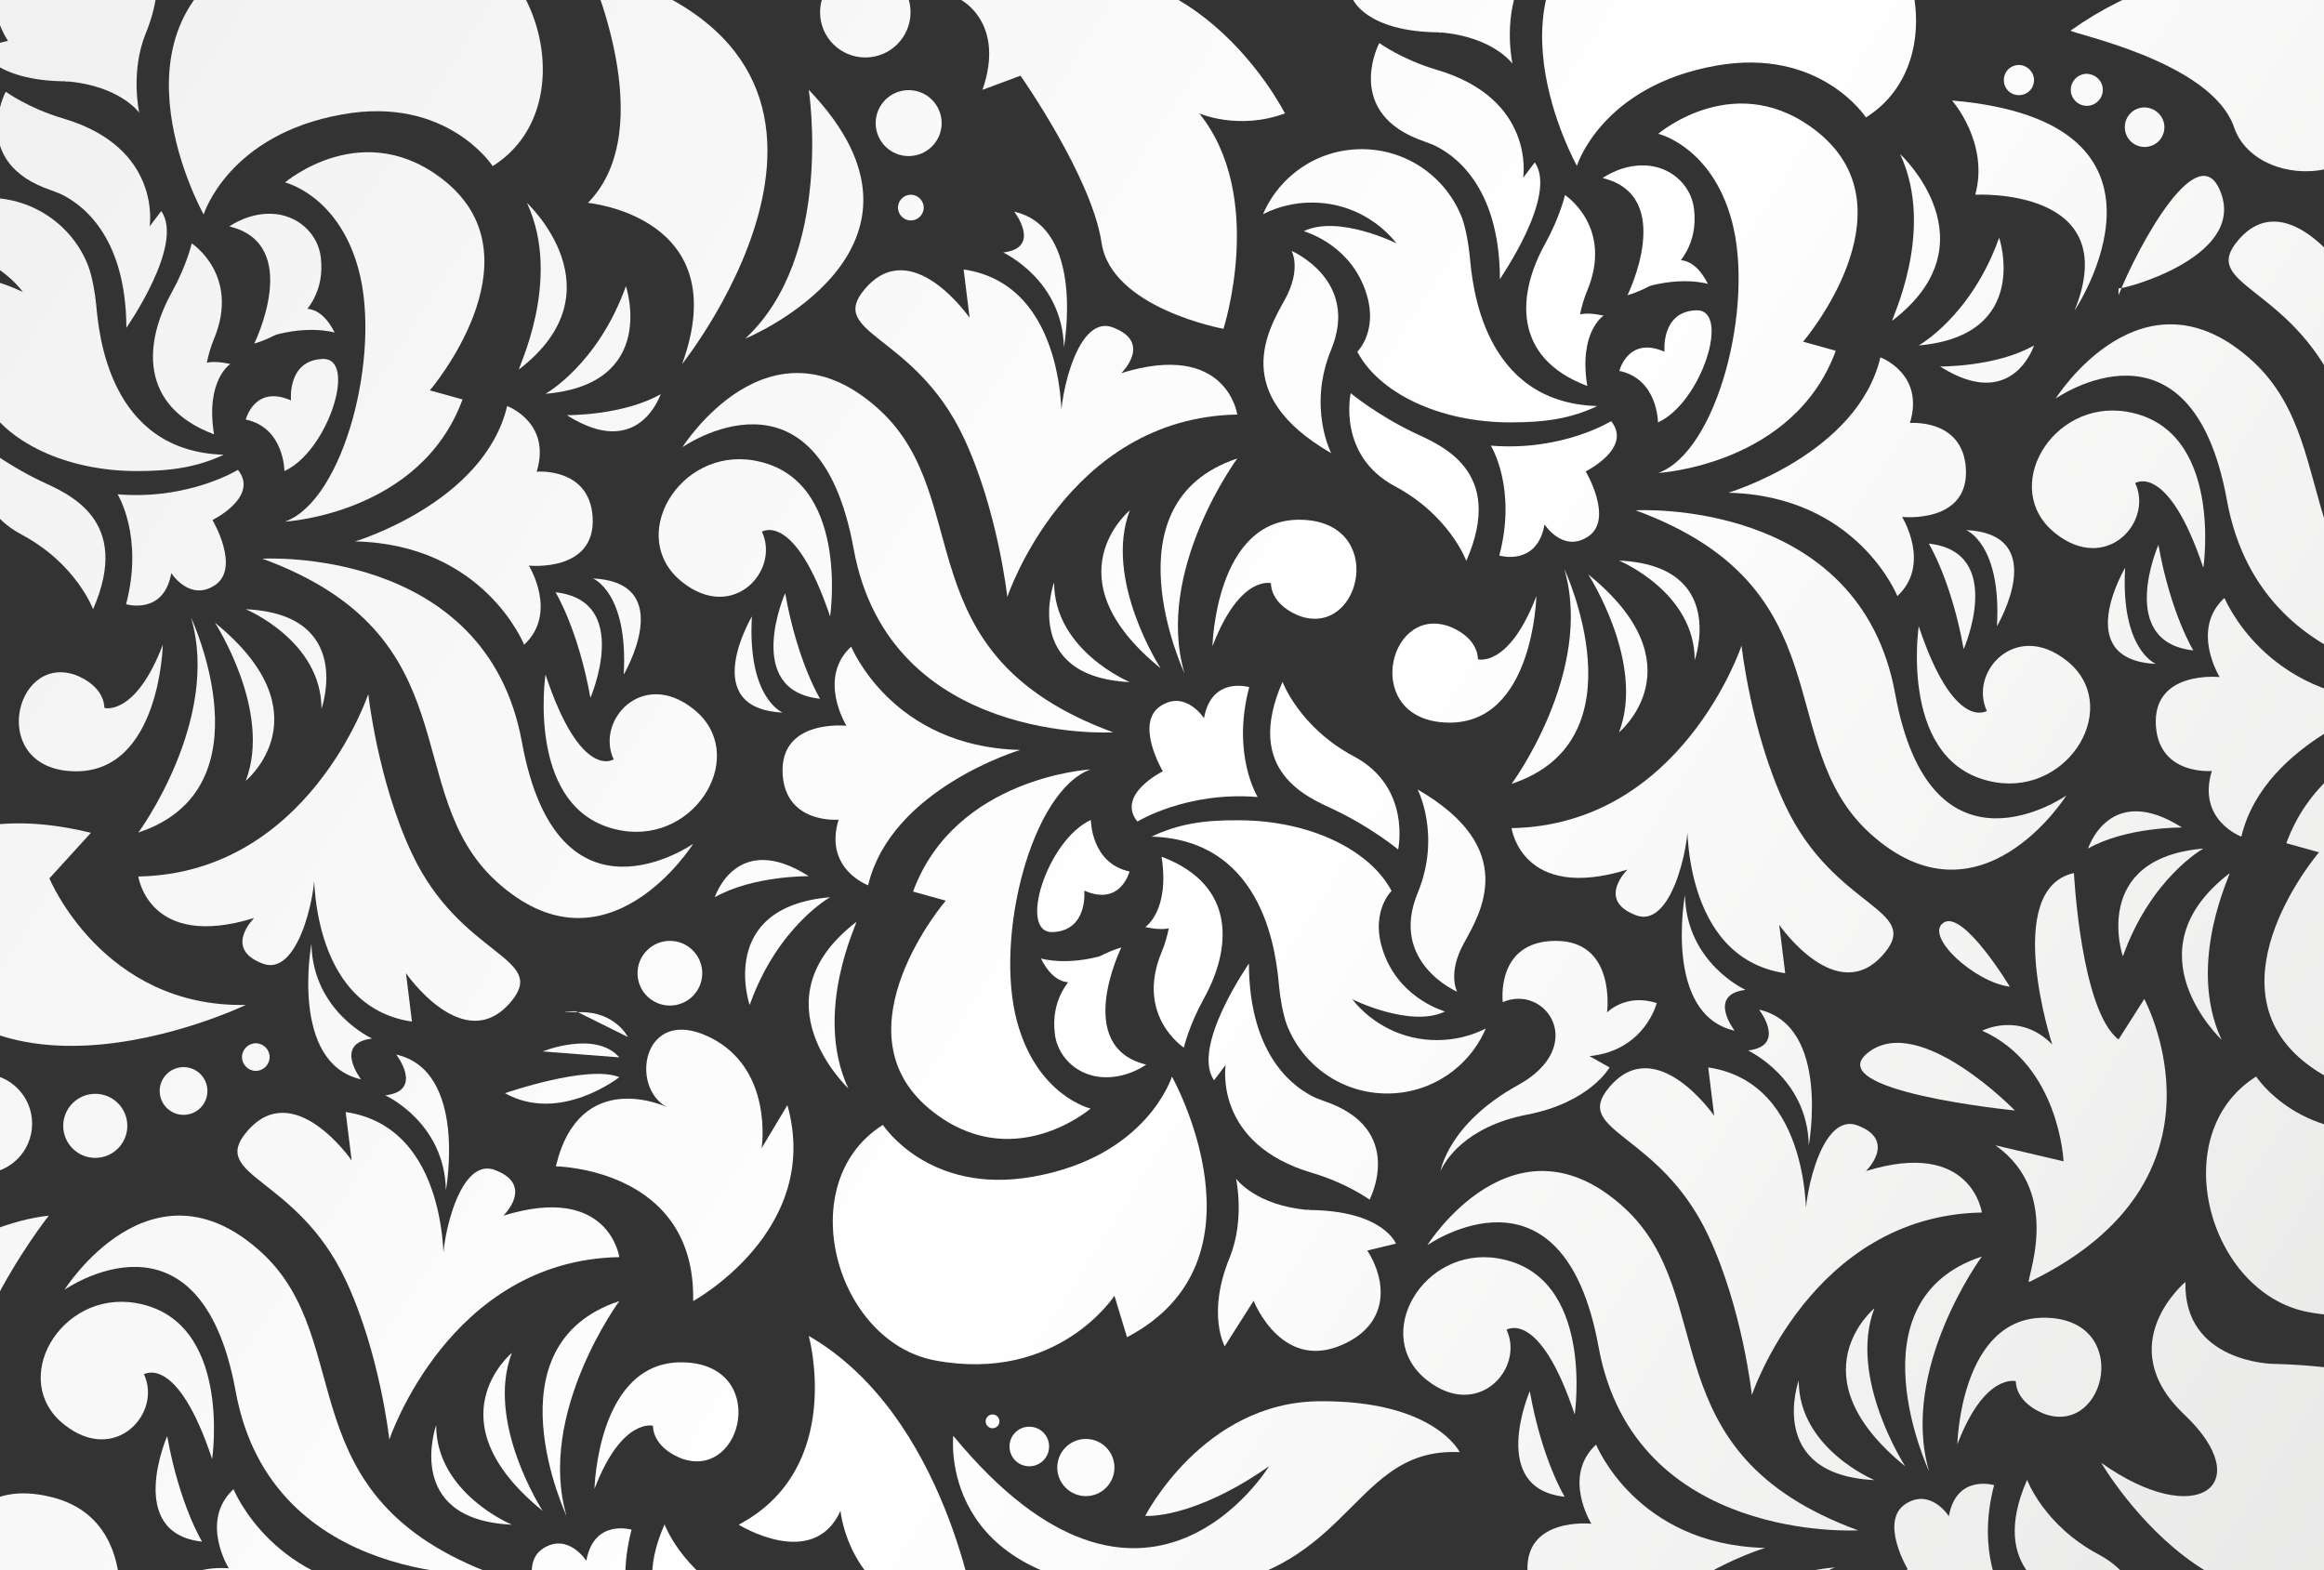 <svg width="1440" height="973" viewBox="0 0 1440 973" fill="none" xmlns="http://www.w3.org/2000/svg">
<rect x="0" y="0" width="1440" height="973" fill="#333333" stroke="none"/>
<path d="M138.653 281.781C67.016 279.64 61.176 205.498 59.619 188.957C59.229 184.87 58.645 180.978 57.867 176.891C57.088 172.805 55.92 168.134 54.752 165.021C45.408 140.307 21.075 122.598 -7.152 122.598C-34.6 122.598 -58.155 139.139 -68.277 162.88C-59.128 158.21 -48.811 155.68 -37.909 155.68C-16.691 155.68 2.192 165.41 14.261 180.978C14.261 180.978 -21.752 163.075 -43.165 173.389C-43.36 173.583 -17.275 180.2 -6.179 207.249C4.723 233.909 -10.072 248.115 -10.072 248.115C3.36 273.608 40.736 291.9 84.731 291.9C106.728 291.9 122.301 289.37 138.653 281.781C138.653 281.781 135.733 282.754 138.653 281.781Z" fill="url(#paint0_linear_16_6)"/>
<path d="M-13.965 273.608C-13.965 273.608 2.192 287.035 25.357 298.127C41.515 305.717 82.2 321.479 57.672 377.524C57.672 377.524 47.355 349.307 13.288 331.209C-22.531 312.138 -13.965 273.608 -13.965 273.608Z" fill="url(#paint1_linear_16_6)"/>
<path d="M142.741 225.541C136.317 224.179 131.645 223.985 128.141 224.763C129.115 220.093 130.477 215.033 132.619 209.973C148.971 170.47 118.797 150.815 118.797 150.815C118.797 150.815 115.877 164.048 106.339 181.367C89.597 211.53 85.509 251.423 132.619 269.132C127.168 235.466 142.741 225.541 142.741 225.541Z" fill="url(#paint2_linear_16_6)"/>
<path d="M72.856 306.3C72.856 306.3 89.208 332.377 78.112 374.41C78.112 374.41 101.472 381.416 106.144 355.145C106.144 355.145 117.435 372.854 133.008 362.734C149.36 352.031 131.645 322.258 131.645 322.258C131.645 322.258 160.845 307.857 147.413 291.122C147.803 290.927 117.24 309.998 72.856 306.3Z" fill="url(#paint3_linear_16_6)"/>
<path d="M99.915 130.771L92.712 140.307C92.712 140.307 100.693 91.462 38.984 73.364C17.376 66.942 3.555 56.823 3.555 56.823C3.555 56.823 -19.611 100.608 31.781 117.928L36.843 119.874C48.912 125.322 78.112 144.393 78.307 203.162C78.307 202.968 114.515 151.593 99.915 130.771Z" fill="url(#paint4_linear_16_6)"/>
<path d="M126.195 132.912C126.195 132.912 62.539 19.265 154.032 -28.606L161.819 -2.919C161.819 -2.919 196.859 -57.212 272.973 -43.007C335.072 -31.331 361.936 67.332 305.288 102.943C305.288 102.943 277.061 59.353 212.432 70.834C141.379 83.289 126.195 132.912 126.195 132.912Z" fill="url(#paint5_linear_16_6)"/>
<path d="M176.613 113.063C176.613 113.063 209.707 120.847 222.165 166.967C236.376 219.509 213.211 309.998 176.613 323.231C176.613 323.231 260.515 318.56 286.6 247.531L266.355 241.888C266.355 241.888 335.072 161.518 276.477 112.868C225.669 71.029 176.613 113.063 176.613 113.063Z" fill="url(#paint6_linear_16_6)"/>
<path d="M176.224 291.9C176.224 291.9 176.224 265.045 152.28 259.986C152.28 259.986 157.731 238.19 180.312 248.115C180.312 248.115 177.781 223.401 199.779 222.428C221.776 221.455 203.283 279.64 176.224 291.9Z" fill="url(#paint7_linear_16_6)"/>
<path d="M157.536 212.892C157.536 212.892 187.904 151.399 142.157 140.307C142.157 140.307 155.005 130.771 171.357 132.717C186.736 134.663 197.443 146.534 198.805 159.767C203.477 200.827 157.536 212.892 157.536 212.892Z" fill="url(#paint8_linear_16_6)"/>
<path d="M207.371 206.081C207.371 206.081 189.461 200.438 162.597 209.973C162.597 209.973 189.461 170.664 207.371 206.081Z" fill="url(#paint9_linear_16_6)"/>
<path d="M162.597 346.193C162.597 346.193 301.2 338.02 323.392 459.84C345.584 581.659 429.485 522.89 429.485 522.89C429.485 522.89 375.757 608.514 307.429 546.048C246.888 490.587 293.413 394.26 162.597 346.193Z" fill="url(#paint10_linear_16_6)"/>
<path d="M118.408 382.778C118.408 382.778 168.048 488.641 85.704 515.885C85.704 516.079 136.901 446.218 118.408 382.778Z" fill="url(#paint11_linear_16_6)"/>
<path d="M133.203 385.892C133.203 385.892 168.827 440.769 152.28 483.776C152.28 483.97 202.699 442.326 133.203 385.892Z" fill="url(#paint12_linear_16_6)"/>
<path d="M152.28 377.524C152.28 377.524 199.195 396.984 199.195 439.212C199.195 439.212 220.024 380.638 152.28 377.524Z" fill="url(#paint13_linear_16_6)"/>
<path d="M220.024 335.49C220.024 335.49 300.032 311.555 314.243 251.618C314.243 251.618 341.885 261.737 332.541 292.289C332.541 292.289 365.051 289.37 367.192 320.117C369.528 354.95 327.675 350.475 327.675 350.475C327.675 350.475 345.973 379.859 324.755 399.514C324.755 399.514 300.032 337.242 220.024 335.49Z" fill="url(#paint14_linear_16_6)"/>
<path d="M321.64 228.85C319.888 230.212 348.893 173.778 326.507 125.712C326.507 125.712 385.101 180.005 321.64 228.85Z" fill="url(#paint15_linear_16_6)"/>
<path d="M337.992 244.028C337.992 244.028 370.501 225.931 387.827 177.281C387.827 177.281 408.267 237.996 337.992 244.028Z" fill="url(#paint16_linear_16_6)"/>
<path d="M351.229 257.261C351.229 257.261 385.88 257.65 409.435 244.223C409.24 244.028 396.197 285.867 351.229 257.261Z" fill="url(#paint17_linear_16_6)"/>
<path d="M337.992 418.001C337.992 418.001 325.144 504.598 385.491 514.717C432.016 522.501 464.525 466.651 429.485 439.212C397.949 414.303 368.944 446.412 380.235 470.543C380.235 470.543 359.989 484.165 337.992 418.001Z" fill="url(#paint18_linear_16_6)"/>
<path d="M228.2 430.066C228.2 430.066 191.213 541.183 85.704 543.129C85.704 543.129 92.128 589.054 157.536 568.816C157.536 568.816 138.069 587.692 162.597 597.033C186.931 606.568 197.443 543.907 194.523 536.318C194.523 536.318 190.435 623.498 255.259 633.034L251.56 603.065C251.56 603.065 287.573 655.218 316.579 620.774C340.133 592.946 285.432 593.141 255.259 528.923C234.04 483.97 228.2 430.066 228.2 430.066Z" fill="url(#paint19_linear_16_6)"/>
<path d="M100.888 399.514C100.888 399.514 99.136 479.105 45.992 477.938C-7.152 476.77 8.227 405.741 45.992 418.001C45.992 418.001 64.096 423.644 64.68 438.628C64.68 438.823 83.952 443.883 100.888 399.514Z" fill="url(#paint20_linear_16_6)"/>
<path d="M344.221 367.016C344.221 367.016 358.237 389.784 365.829 432.401C365.829 432.401 391.915 372.27 344.221 367.016Z" fill="url(#paint21_linear_16_6)"/>
<path d="M367.387 358.453C367.387 358.453 389.384 367.016 386.464 418.001C386.464 418.001 420.141 360.983 367.387 358.453Z" fill="url(#paint22_linear_16_6)"/>
<path d="M192.965 584.773C192.965 584.773 179.339 658.721 223.723 668.84C223.723 668.84 206.397 646.461 230.536 643.542C230.536 643.542 193.744 626.807 192.965 584.773Z" fill="url(#paint23_linear_16_6)"/>
<path d="M93.296 -34.25L75.387 -6.033C75.387 -6.033 57.088 -53.126 16.403 -31.331C-8.32 -18.098 -6.957 6.616 4.917 25.298L-12.797 29.579C-12.797 29.579 -4.816 50.207 41.32 50.401C38.789 50.207 43.851 51.18 41.32 50.401C74.413 53.126 86.288 69.861 86.288 69.861C86.288 69.861 80.643 44.758 90.181 21.017C104.587 -14.011 93.296 -34.25 93.296 -34.25Z" fill="url(#paint24_linear_16_6)"/>
<path d="M713.504 518.414C785.141 520.555 790.981 594.698 792.539 611.239C792.928 615.325 793.512 619.217 794.291 623.304C795.069 627.39 796.237 632.061 797.405 635.174C807.139 660.083 831.277 677.597 859.504 677.597C886.952 677.597 910.507 661.056 920.629 637.315C911.48 641.985 901.163 644.515 890.261 644.515C869.043 644.515 850.16 634.591 837.896 619.217C837.896 619.217 873.909 637.12 895.323 626.807C895.517 626.612 869.432 619.996 858.336 592.946C847.435 566.286 862.229 552.08 862.229 552.08C848.797 526.588 811.421 508.295 767.427 508.295C745.624 508.101 730.051 510.63 713.504 518.414C716.424 517.441 713.504 518.414 713.504 518.414Z" fill="url(#paint25_linear_16_6)"/>
<path d="M902.915 614.547C902.915 614.547 896.685 603.455 907.003 584.578C917.32 565.897 941.848 525.809 878.387 489.224C878.387 489.224 893.181 517.636 878.387 553.442C860.672 596.449 902.915 614.547 902.915 614.547Z" fill="url(#paint26_linear_16_6)"/>
<path d="M866.317 526.393C866.317 526.393 850.16 512.966 826.995 501.873C810.837 494.284 770.152 478.521 794.68 422.477C794.68 422.477 804.997 450.694 839.064 468.791C874.688 487.862 866.317 526.393 866.317 526.393Z" fill="url(#paint27_linear_16_6)"/>
<path d="M709.611 574.459C716.035 575.821 720.707 576.016 724.211 575.238C723.237 579.908 721.875 584.968 719.733 590.027C703.381 629.531 733.555 649.186 733.555 649.186C733.555 649.186 736.475 635.953 746.013 618.633C762.755 588.47 766.843 548.577 719.733 530.869C724.989 564.535 709.611 574.459 709.611 574.459Z" fill="url(#paint28_linear_16_6)"/>
<path d="M779.301 493.895C779.301 493.895 762.949 467.818 774.045 425.785C774.045 425.785 750.685 418.779 746.013 445.05C746.013 445.05 734.723 427.342 719.149 437.461C702.797 448.164 720.512 477.938 720.512 477.938C720.512 477.938 691.312 492.338 704.744 509.074C704.549 509.268 735.112 490.197 779.301 493.895Z" fill="url(#paint29_linear_16_6)"/>
<path d="M752.243 669.424L759.445 659.889C759.445 659.889 751.464 708.733 813.173 726.831C834.781 733.253 848.603 743.372 848.603 743.372C848.603 743.372 871.768 699.587 820.376 682.268L815.315 680.322C803.245 674.873 774.045 655.802 773.851 597.033C774.045 597.033 737.837 648.407 752.243 669.424Z" fill="url(#paint30_linear_16_6)"/>
<path d="M726.157 667.089C726.157 667.089 789.813 780.735 698.32 828.607L690.533 802.92C690.533 802.92 655.493 857.213 579.379 843.007C517.28 831.331 490.416 732.669 547.064 697.057C547.064 697.057 575.291 740.648 639.92 729.166C710.973 716.712 726.157 667.089 726.157 667.089Z" fill="url(#paint31_linear_16_6)"/>
<path d="M675.739 686.938C675.739 686.938 642.645 679.154 630.187 633.034C615.976 580.492 639.141 490.003 675.739 476.77C675.739 476.77 591.837 481.44 565.752 552.469L585.997 558.113C585.997 558.113 517.28 638.483 575.875 687.133C626.683 729.166 675.739 686.938 675.739 686.938Z" fill="url(#paint32_linear_16_6)"/>
<path d="M675.933 508.101C675.933 508.101 675.933 534.955 699.877 540.015C699.877 540.015 694.427 561.81 671.845 551.886C671.845 551.886 674.376 576.6 652.379 577.573C630.381 578.546 648.875 520.36 675.933 508.101Z" fill="url(#paint33_linear_16_6)"/>
<path d="M694.816 587.108C694.816 587.108 664.448 648.602 710.195 659.694C710.195 659.694 697.347 669.229 680.995 667.283C665.616 665.337 654.909 653.467 653.547 640.234C648.875 599.173 694.816 587.108 694.816 587.108Z" fill="url(#paint34_linear_16_6)"/>
<path d="M644.981 593.919C644.981 593.919 662.891 599.563 689.755 590.027C689.755 590.222 662.696 629.336 644.981 593.919Z" fill="url(#paint35_linear_16_6)"/>
<path d="M689.755 453.807C689.755 453.807 551.152 461.98 528.96 340.161C506.768 218.341 422.867 277.11 422.867 277.11C422.867 277.11 476.595 191.486 544.923 253.953C605.464 309.414 558.744 405.741 689.755 453.807Z" fill="url(#paint36_linear_16_6)"/>
<path d="M733.944 417.222C733.944 417.222 684.304 311.36 766.648 284.116C766.648 284.116 715.256 353.783 733.944 417.222Z" fill="url(#paint37_linear_16_6)"/>
<path d="M719.149 414.109C719.149 414.109 683.525 359.232 700.072 316.225C700.072 316.225 649.653 357.675 719.149 414.109Z" fill="url(#paint38_linear_16_6)"/>
<path d="M700.072 422.671C700.072 422.671 653.157 403.211 653.157 360.983C652.963 360.788 632.328 419.363 700.072 422.671Z" fill="url(#paint39_linear_16_6)"/>
<path d="M632.133 464.705C632.133 464.705 552.125 488.641 537.915 548.577C537.915 548.577 510.272 538.458 519.616 507.906C519.616 507.906 487.107 510.825 484.965 480.078C482.629 445.245 524.483 449.721 524.483 449.721C524.483 449.721 506.184 420.336 527.403 400.681C527.403 400.487 552.32 462.759 632.133 464.705Z" fill="url(#paint40_linear_16_6)"/>
<path d="M530.517 571.346C532.269 569.983 503.264 626.417 525.651 674.484C525.651 674.289 467.251 619.996 530.517 571.346Z" fill="url(#paint41_linear_16_6)"/>
<path d="M514.36 555.972C514.36 555.972 481.851 574.07 464.525 622.72C464.331 622.72 444.085 562.005 514.36 555.972Z" fill="url(#paint42_linear_16_6)"/>
<path d="M501.123 542.934C501.123 542.934 466.472 542.545 442.917 555.972C442.917 555.972 456.155 514.328 501.123 542.934Z" fill="url(#paint43_linear_16_6)"/>
<path d="M514.36 382C514.36 382 527.208 295.403 466.861 285.284C420.336 277.5 387.827 333.35 422.867 360.788C454.403 385.697 483.408 353.588 472.117 329.458C471.923 329.652 492.168 316.03 514.36 382Z" fill="url(#paint44_linear_16_6)"/>
<path d="M624.152 369.935C624.152 369.935 661.139 258.818 766.648 256.872C766.648 256.872 760.224 210.946 694.816 231.185C694.816 231.185 714.283 212.309 689.755 202.968C665.421 193.432 654.909 256.094 657.829 263.683C657.829 263.683 661.917 176.502 597.093 166.967L600.792 196.935C600.792 196.935 564.779 144.782 535.773 179.227C512.219 207.054 566.92 206.86 597.093 271.078C618.312 316.225 624.152 369.935 624.152 369.935Z" fill="url(#paint45_linear_16_6)"/>
<path d="M751.269 400.487C751.269 400.487 753.021 320.895 806.165 322.063C859.309 323.231 843.931 394.26 806.165 382C806.165 382 788.061 376.356 787.477 361.372C787.477 361.372 768.205 356.118 751.269 400.487Z" fill="url(#paint46_linear_16_6)"/>
<path d="M508.131 432.985C508.131 432.985 494.115 410.217 486.523 367.599C486.328 367.599 460.243 427.925 508.131 432.985Z" fill="url(#paint47_linear_16_6)"/>
<path d="M484.965 441.547C484.965 441.547 462.968 432.985 465.888 382C465.888 382 432.016 439.018 484.965 441.547Z" fill="url(#paint48_linear_16_6)"/>
<path d="M659.192 215.228C659.192 215.228 672.819 141.28 628.435 131.16C628.435 131.16 645.76 153.539 621.621 156.458C621.816 156.653 658.413 173.389 659.192 215.228Z" fill="url(#paint49_linear_16_6)"/>
<path d="M758.861 834.25L776.771 806.033C776.771 806.033 795.069 853.126 835.755 831.331C860.477 818.098 859.115 793.579 847.24 774.897L864.955 770.616C864.955 770.616 856.973 749.988 810.837 749.794C808.307 749.015 813.368 749.988 810.837 749.794C777.744 747.069 765.869 730.334 765.869 730.334C765.869 730.334 771.515 755.437 761.976 779.178C747.571 814.012 758.861 834.25 758.861 834.25Z" fill="url(#paint50_linear_16_6)"/>
<path d="M989.736 251.618C918.099 249.477 912.259 175.335 910.701 158.794C910.312 154.707 909.728 150.815 908.949 146.728C908.171 142.642 907.003 137.971 905.835 134.858C896.101 109.949 871.963 92.435 843.736 92.435C816.288 92.435 792.733 108.976 782.611 132.717C791.76 128.047 802.077 125.517 812.979 125.517C834.197 125.517 853.08 135.442 865.344 150.815C865.344 150.815 829.331 132.912 807.917 143.226C807.723 143.42 833.808 150.037 844.904 177.086C855.805 203.746 841.011 217.952 841.011 217.952C854.443 243.445 891.819 261.737 935.813 261.737C957.616 261.737 973.189 259.402 989.736 251.618C989.736 251.618 986.621 252.591 989.736 251.618Z" fill="url(#paint51_linear_16_6)"/>
<path d="M800.325 155.485C800.325 155.485 806.555 166.578 796.237 185.454C785.92 204.135 761.392 244.223 824.853 280.808C824.853 280.808 810.059 252.396 824.853 216.59C842.568 173.583 800.325 155.485 800.325 155.485Z" fill="url(#paint52_linear_16_6)"/>
<path d="M836.923 243.639C836.923 243.639 853.08 257.067 876.245 268.159C892.403 275.748 933.088 291.511 908.56 347.556C908.56 347.556 898.243 319.339 864.176 301.241C828.357 281.975 836.923 243.639 836.923 243.639Z" fill="url(#paint53_linear_16_6)"/>
<path d="M993.629 195.573C987.205 194.211 982.533 194.016 979.029 194.795C980.003 190.124 981.365 185.065 983.507 180.005C999.859 140.501 969.685 120.847 969.685 120.847C969.685 120.847 966.765 134.079 957.227 151.399C940.485 181.562 936.397 221.455 983.507 239.163C978.056 205.498 993.629 195.573 993.629 195.573Z" fill="url(#paint54_linear_16_6)"/>
<path d="M923.744 276.137C923.744 276.137 940.096 302.214 929 344.247C929 344.247 952.36 351.253 957.032 324.982C957.032 324.982 968.323 342.691 983.896 332.571C1000.25 321.868 982.533 292.095 982.533 292.095C982.533 292.095 1011.73 277.694 998.301 260.959C998.691 260.764 968.128 279.835 923.744 276.137Z" fill="url(#paint55_linear_16_6)"/>
<path d="M950.997 100.608L943.795 110.144C943.795 110.144 951.776 61.299 890.067 43.201C868.459 36.779 854.637 26.66 854.637 26.66C854.637 26.66 831.472 70.445 882.864 87.764L887.925 89.71C899.995 95.159 929.195 114.23 929.389 172.999C929.195 172.805 965.403 121.43 950.997 100.608Z" fill="url(#paint56_linear_16_6)"/>
<path d="M977.083 102.749C977.083 102.749 913.427 -10.898 1004.92 -58.769L1012.71 -33.082C1012.71 -33.082 1047.75 -87.375 1123.86 -73.17C1185.96 -61.494 1212.82 37.169 1156.18 72.78C1156.18 72.78 1127.95 29.19 1063.32 40.671C992.267 53.32 977.083 102.749 977.083 102.749Z" fill="url(#paint57_linear_16_6)"/>
<path d="M1027.5 82.9C1027.5 82.9 1060.59 90.684 1073.05 136.804C1087.26 189.346 1064.1 279.835 1027.5 293.068C1027.5 293.068 1111.4 288.397 1137.49 217.368L1117.24 211.725C1117.24 211.725 1185.96 131.355 1127.37 82.705C1076.56 40.866 1027.5 82.9 1027.5 82.9Z" fill="url(#paint58_linear_16_6)"/>
<path d="M1027.31 261.737C1027.31 261.737 1027.31 234.882 1003.36 229.823C1003.36 229.823 1008.81 208.027 1031.39 217.952C1031.39 217.952 1028.86 193.238 1050.86 192.265C1072.86 191.486 1054.17 249.672 1027.31 261.737Z" fill="url(#paint59_linear_16_6)"/>
<path d="M1008.42 182.924C1008.42 182.924 1038.79 121.43 993.045 110.338C993.045 110.338 1005.89 100.803 1022.25 102.749C1037.62 104.695 1048.33 116.565 1049.69 129.798C1054.37 170.859 1008.42 182.924 1008.42 182.924Z" fill="url(#paint60_linear_16_6)"/>
<path d="M1058.26 175.918C1058.26 175.918 1040.35 170.275 1013.49 179.81C1013.49 179.81 1040.35 140.501 1058.26 175.918Z" fill="url(#paint61_linear_16_6)"/>
<path d="M1013.49 316.225C1013.49 316.225 1152.09 308.052 1174.28 429.871C1196.47 551.691 1280.37 492.922 1280.37 492.922C1280.37 492.922 1226.65 578.546 1158.32 516.079C1097.78 460.424 1144.3 364.291 1013.49 316.225Z" fill="url(#paint62_linear_16_6)"/>
<path d="M969.296 352.615C969.296 352.615 1018.94 458.478 936.592 485.722C936.592 485.916 987.789 416.249 969.296 352.615Z" fill="url(#paint63_linear_16_6)"/>
<path d="M984.091 355.923C984.091 355.923 1019.71 410.801 1003.17 453.807C1003.17 453.807 1053.59 412.163 984.091 355.923Z" fill="url(#paint64_linear_16_6)"/>
<path d="M1003.17 347.361C1003.17 347.361 1050.08 366.821 1050.08 409.049C1050.08 409.049 1070.91 350.475 1003.17 347.361Z" fill="url(#paint65_linear_16_6)"/>
<path d="M1070.91 305.327C1070.91 305.327 1150.92 281.392 1165.13 221.455C1165.13 221.455 1192.77 231.574 1183.43 262.126C1183.43 262.126 1215.94 259.207 1218.08 289.954C1220.42 324.787 1178.56 320.312 1178.56 320.312C1178.56 320.312 1196.86 349.696 1175.64 369.351C1175.64 369.351 1150.92 307.273 1070.91 305.327Z" fill="url(#paint66_linear_16_6)"/>
<path d="M1172.53 198.687C1170.78 200.049 1199.78 143.615 1177.39 95.549C1177.59 95.549 1235.99 150.037 1172.53 198.687Z" fill="url(#paint67_linear_16_6)"/>
<path d="M1188.88 214.06C1188.88 214.06 1221.39 195.962 1238.71 147.312C1238.71 147.118 1259.15 207.833 1188.88 214.06Z" fill="url(#paint68_linear_16_6)"/>
<path d="M1202.12 227.098C1202.12 227.098 1236.77 227.487 1260.32 214.06C1260.32 214.06 1247.09 255.704 1202.12 227.098Z" fill="url(#paint69_linear_16_6)"/>
<path d="M1188.88 388.032C1188.88 388.032 1176.03 474.629 1236.38 484.749C1282.9 492.533 1315.41 436.682 1280.37 409.244C1248.84 384.335 1219.83 416.444 1231.12 440.574C1231.12 440.38 1210.88 454.002 1188.88 388.032Z" fill="url(#paint70_linear_16_6)"/>
<path d="M1079.09 400.098C1079.09 400.098 1042.1 511.214 936.592 513.16C936.592 513.16 943.016 559.086 1008.42 538.847C1008.42 538.847 988.957 557.724 1013.49 567.064C1037.82 576.6 1048.33 513.939 1045.41 506.349C1045.41 506.349 1041.32 593.53 1106.15 603.065L1102.45 573.097C1102.45 573.097 1138.46 625.25 1167.47 590.806C1191.02 562.978 1136.32 563.172 1106.15 498.954C1084.93 453.807 1079.09 400.098 1079.09 400.098Z" fill="url(#paint71_linear_16_6)"/>
<path d="M951.971 369.351C951.971 369.351 950.219 448.942 897.075 447.775C843.931 446.607 859.309 375.578 897.075 387.838C897.075 387.838 915.179 393.481 915.763 408.465C915.568 408.66 935.035 413.914 951.971 369.351Z" fill="url(#paint72_linear_16_6)"/>
<path d="M1195.11 336.853C1195.11 336.853 1209.13 359.621 1216.72 402.238C1216.72 402.433 1243 342.107 1195.11 336.853Z" fill="url(#paint73_linear_16_6)"/>
<path d="M1218.27 328.485C1218.27 328.485 1240.27 337.047 1237.35 388.032C1237.35 388.032 1271.22 331.015 1218.27 328.485Z" fill="url(#paint74_linear_16_6)"/>
<path d="M1044.05 554.61C1044.05 554.61 1030.42 628.558 1074.81 638.677C1074.81 638.677 1057.48 616.298 1081.62 613.379C1081.42 613.379 1044.83 596.644 1044.05 554.61Z" fill="url(#paint75_linear_16_6)"/>
<path d="M944.184 -64.413L926.275 -36.196C926.275 -36.196 907.976 -83.289 867.291 -61.494C842.568 -48.261 843.931 -23.741 855.805 -5.06L838.091 -0.778C838.091 -0.778 846.072 19.849 892.208 20.044C889.677 19.849 894.739 20.822 892.208 20.044C925.301 22.768 937.176 39.504 937.176 39.504C937.176 39.504 931.531 14.4 941.069 -9.341C955.475 -44.174 944.184 -64.413 944.184 -64.413Z" fill="url(#paint76_linear_16_6)"/>
<path d="M1577.05 637.12C1577.05 637.12 1640.7 750.767 1549.21 798.638L1541.42 772.951C1541.42 772.951 1506.38 827.245 1430.27 813.039C1368.17 801.363 1341.3 702.701 1397.95 667.089C1397.95 667.089 1426.18 710.679 1490.81 699.198C1561.86 686.549 1577.05 637.12 1577.05 637.12Z" fill="url(#paint77_linear_16_6)"/>
<path d="M1526.63 656.97C1526.63 656.97 1493.53 649.186 1481.07 603.065C1466.86 550.523 1490.03 460.034 1526.63 446.802C1526.63 446.802 1442.73 451.472 1416.64 522.501L1436.89 528.144C1436.89 528.144 1368.17 608.514 1426.76 657.164C1477.57 699.003 1526.63 656.97 1526.63 656.97Z" fill="url(#paint78_linear_16_6)"/>
<path d="M1540.64 423.644C1540.64 423.644 1402.04 431.817 1379.85 309.998C1357.66 188.178 1273.75 246.947 1273.75 246.947C1273.75 246.947 1327.48 161.323 1395.81 223.79C1456.35 279.446 1409.63 375.578 1540.64 423.644Z" fill="url(#paint79_linear_16_6)"/>
<path d="M1483.02 434.542C1483.02 434.542 1403.01 458.478 1388.8 518.414C1388.8 518.414 1361.16 508.295 1370.5 477.743C1370.5 477.743 1337.99 480.662 1335.85 449.915C1333.52 415.082 1375.37 419.558 1375.37 419.558C1375.37 419.558 1357.07 390.173 1378.29 370.518C1378.49 370.518 1403.21 432.596 1483.02 434.542Z" fill="url(#paint80_linear_16_6)"/>
<path d="M1381.41 541.183C1383.16 539.82 1354.15 596.254 1376.54 644.321C1376.54 644.126 1318.14 589.833 1381.41 541.183Z" fill="url(#paint81_linear_16_6)"/>
<path d="M1365.25 525.809C1365.25 525.809 1332.74 543.907 1315.41 592.557C1315.22 592.752 1294.97 531.842 1365.25 525.809Z" fill="url(#paint82_linear_16_6)"/>
<path d="M1352.01 512.771C1352.01 512.771 1317.36 512.382 1293.81 525.809C1293.81 525.809 1307.04 484.165 1352.01 512.771Z" fill="url(#paint83_linear_16_6)"/>
<path d="M1365.25 351.837C1365.25 351.837 1378.1 265.24 1317.75 255.121C1271.22 247.337 1238.71 303.187 1273.75 330.625C1305.29 355.534 1334.3 323.425 1323.01 299.295C1323.01 299.489 1343.06 285.867 1365.25 351.837Z" fill="url(#paint84_linear_16_6)"/>
<path d="M1475.04 339.772C1475.04 339.772 1512.03 228.655 1617.54 226.709C1617.54 226.709 1611.11 180.783 1545.7 201.022C1545.7 201.022 1565.17 182.146 1540.64 172.805C1516.31 163.269 1505.8 225.931 1508.72 233.52C1508.72 233.52 1512.81 146.339 1447.98 136.804L1451.68 166.772C1451.68 166.772 1415.67 114.619 1386.66 149.064C1363.11 176.891 1417.81 176.697 1447.98 240.915C1469.2 286.062 1475.04 339.772 1475.04 339.772Z" fill="url(#paint85_linear_16_6)"/>
<path d="M1359.02 403.017C1359.02 403.017 1345 380.248 1337.41 337.631C1337.41 337.436 1311.13 397.762 1359.02 403.017Z" fill="url(#paint86_linear_16_6)"/>
<path d="M1335.85 411.384C1335.85 411.384 1313.86 402.822 1316.78 351.837C1316.78 351.837 1282.9 408.855 1335.85 411.384Z" fill="url(#paint87_linear_16_6)"/>
<path d="M483.408 1048.5C483.408 1048.5 467.251 1035.08 444.085 1023.99C427.928 1016.4 387.243 1000.63 411.771 944.588C411.771 944.588 422.088 972.805 456.155 990.903C491.973 1010.17 483.408 1048.5 483.408 1048.5Z" fill="url(#paint88_linear_16_6)"/>
<path d="M396.587 1016.01C396.587 1016.01 380.235 989.93 391.331 947.897C391.331 947.897 367.971 940.891 363.299 967.162C363.299 967.162 352.008 949.453 336.435 959.573C320.083 970.276 337.797 1000.05 337.797 1000.05C337.797 1000.05 308.597 1014.45 322.029 1031.19C321.64 1031.38 352.203 1012.31 396.587 1016.01Z" fill="url(#paint89_linear_16_6)"/>
<path d="M306.845 975.919C306.845 975.919 168.243 984.092 146.051 862.273C123.859 740.453 39.957 799.222 39.957 799.222C39.957 799.222 93.685 713.598 162.013 776.065C222.555 831.526 176.029 927.853 306.845 975.919Z" fill="url(#paint90_linear_16_6)"/>
<path d="M351.035 939.334C351.035 939.334 301.395 833.472 383.739 806.228C383.739 806.228 332.541 875.895 351.035 939.334Z" fill="url(#paint91_linear_16_6)"/>
<path d="M336.24 936.221C336.24 936.221 300.616 881.343 317.163 838.337C317.163 838.337 266.744 879.787 336.24 936.221Z" fill="url(#paint92_linear_16_6)"/>
<path d="M317.163 944.783C317.163 944.783 270.248 925.323 270.248 883.095C270.248 883.095 249.419 941.669 317.163 944.783Z" fill="url(#paint93_linear_16_6)"/>
<path d="M249.419 986.817C249.419 986.817 169.411 1010.75 155.2 1070.69C155.2 1070.69 127.557 1060.57 136.901 1030.02C136.901 1030.02 104.392 1032.94 102.251 1002.19C99.915 967.357 141.768 971.832 141.768 971.832C141.768 971.832 123.469 942.448 144.688 922.793C144.688 922.599 169.411 984.871 249.419 986.817Z" fill="url(#paint94_linear_16_6)"/>
<path d="M131.451 904.112C131.451 904.112 144.299 817.515 83.952 807.395C37.427 799.611 4.917 855.462 39.957 882.9C71.493 907.809 100.499 875.7 89.208 851.57C89.208 851.764 109.453 838.142 131.451 904.112Z" fill="url(#paint95_linear_16_6)"/>
<path d="M241.243 892.046C241.243 892.046 278.229 780.93 383.739 778.984C383.739 778.984 377.315 733.058 311.907 753.297C311.907 753.297 331.373 734.42 306.845 725.08C282.512 715.544 272 778.205 274.92 785.795C274.92 785.795 279.008 698.614 214.184 689.079L217.883 719.047C217.883 719.047 181.869 666.894 152.864 701.338C129.309 729.166 184.011 728.972 214.184 793.19C235.403 838.337 241.243 892.046 241.243 892.046Z" fill="url(#paint96_linear_16_6)"/>
<path d="M368.36 922.599C368.36 922.599 370.112 843.007 423.256 844.175C476.4 845.342 461.021 916.371 423.256 904.112C423.256 904.112 405.152 898.468 404.568 883.484C404.763 883.484 385.296 878.23 368.36 922.599Z" fill="url(#paint97_linear_16_6)"/>
<path d="M125.221 955.291C125.221 955.291 111.205 932.523 103.613 889.906C103.613 889.711 77.333 950.037 125.221 955.291Z" fill="url(#paint98_linear_16_6)"/>
<path d="M276.283 737.534C276.283 737.534 289.909 663.586 245.525 653.467C245.525 653.467 262.851 675.846 238.712 678.765C238.907 678.765 275.504 695.5 276.283 737.534Z" fill="url(#paint99_linear_16_6)"/>
<path d="M1327.68 1020.87C1327.68 1020.87 1311.52 1007.44 1288.35 996.352C1272.2 988.763 1231.51 973 1256.04 916.955C1256.04 916.955 1266.36 945.172 1300.42 963.27C1336.24 982.341 1327.68 1020.87 1327.68 1020.87Z" fill="url(#paint100_linear_16_6)"/>
<path d="M1240.86 988.373C1240.86 988.373 1224.5 962.297 1235.6 920.263C1235.6 920.263 1212.24 913.258 1207.57 939.529C1207.57 939.529 1196.28 921.82 1180.7 931.939C1164.35 942.642 1182.07 972.416 1182.07 972.416C1182.07 972.416 1152.87 986.817 1166.3 1003.55C1165.91 1003.75 1196.67 984.676 1240.86 988.373Z" fill="url(#paint101_linear_16_6)"/>
<path d="M1137.1 1181.42C1137.1 1181.42 1104.01 1173.63 1091.55 1127.51C1077.34 1074.97 1100.5 984.481 1137.1 971.249C1137.1 971.249 1053.2 975.919 1027.11 1046.95L1047.36 1052.59C1047.36 1052.59 978.64 1132.96 1037.23 1181.61C1088.04 1223.64 1137.1 1181.42 1137.1 1181.42Z" fill="url(#paint102_linear_16_6)"/>
<path d="M1151.31 948.286C1151.31 948.286 1012.71 956.459 990.515 834.639C968.323 712.82 884.421 771.589 884.421 771.589C884.421 771.589 938.149 685.965 1006.48 748.432C1066.82 803.893 1020.3 900.22 1151.31 948.286Z" fill="url(#paint103_linear_16_6)"/>
<path d="M1195.3 911.701C1195.3 911.701 1145.66 805.839 1228.01 778.595C1228.01 778.595 1176.81 848.261 1195.3 911.701Z" fill="url(#paint104_linear_16_6)"/>
<path d="M1180.51 908.587C1180.51 908.587 1144.89 853.71 1161.43 810.704C1161.43 810.704 1111.01 852.153 1180.51 908.587Z" fill="url(#paint105_linear_16_6)"/>
<path d="M1161.43 917.15C1161.43 917.15 1114.52 897.69 1114.52 855.462C1114.52 855.267 1093.69 913.842 1161.43 917.15Z" fill="url(#paint106_linear_16_6)"/>
<path d="M1093.69 959.183C1093.69 959.183 1013.68 983.119 999.469 1043.06C999.469 1043.06 971.827 1032.94 981.171 1002.38C981.171 1002.38 948.661 1005.3 946.52 974.557C944.184 939.723 986.037 944.199 986.037 944.199C986.037 944.199 967.739 914.815 988.957 895.16C988.957 894.965 1013.68 957.237 1093.69 959.183Z" fill="url(#paint107_linear_16_6)"/>
<path d="M975.72 876.478C975.72 876.478 988.568 789.882 928.221 779.762C881.696 771.978 849.187 827.828 884.227 855.267C915.763 880.176 944.768 848.067 933.477 823.936C933.477 824.131 953.723 810.509 975.72 876.478Z" fill="url(#paint108_linear_16_6)"/>
<path d="M1085.51 864.413C1085.51 864.413 1122.5 753.297 1228.01 751.351C1228.01 751.351 1221.58 705.425 1156.18 725.663C1156.18 725.663 1175.64 706.787 1151.11 697.446C1126.78 687.911 1116.27 750.572 1119.19 758.162C1119.19 758.162 1123.28 670.981 1058.45 661.445L1062.15 691.414C1062.15 691.414 1026.14 639.261 997.133 673.705C973.579 701.533 1028.28 701.338 1058.45 765.556C1079.67 810.704 1085.51 864.413 1085.51 864.413Z" fill="url(#paint109_linear_16_6)"/>
<path d="M1212.82 894.965C1212.82 894.965 1214.58 815.374 1267.72 816.542C1320.86 817.709 1305.49 888.738 1267.72 876.478C1267.72 876.478 1249.62 870.835 1249.03 855.851C1249.03 855.851 1229.76 850.597 1212.82 894.965Z" fill="url(#paint110_linear_16_6)"/>
<path d="M969.491 927.464C969.491 927.464 955.475 904.695 947.883 862.078C947.883 862.078 921.797 922.404 969.491 927.464Z" fill="url(#paint111_linear_16_6)"/>
<path d="M1120.75 709.706C1120.75 709.706 1134.37 635.758 1089.99 625.639C1089.99 625.639 1107.31 648.018 1083.18 650.937C1083.18 651.132 1119.97 667.867 1120.75 709.706Z" fill="url(#paint112_linear_16_6)"/>
<path d="M344.416 722.744C344.416 722.744 431.237 723.717 429.485 806.228C429.485 806.228 509.688 762.443 487.885 684.797L471.923 711.458C471.923 711.458 479.709 661.64 439.024 642.375C398.339 623.109 389.968 673.511 413.133 685.965C413.133 685.965 359.211 660.472 344.416 722.744Z" fill="url(#paint113_linear_16_6)"/>
<path d="M383.739 667.478C383.739 667.478 346.947 696.474 312.88 677.403C312.88 677.403 364.272 659.499 383.739 667.478Z" fill="url(#paint114_linear_16_6)"/>
<path d="M336.24 651.521C336.24 651.521 368.944 638.288 383.739 655.218L336.24 651.521Z" fill="url(#paint115_linear_16_6)"/>
<path d="M388.995 642.569C388.995 642.569 381.403 627.196 360.184 627.196C338.771 627.196 356.875 626.612 356.875 626.612L388.995 642.569Z" fill="url(#paint116_linear_16_6)"/>
<path d="M501.123 827.828C501.123 827.828 523.899 909.755 457.712 944.783C457.712 944.783 503.848 973.584 520.784 936.221C520.784 936.221 526.819 1003.75 605.075 1003.55C605.075 1003.75 586.776 877.257 501.123 827.828Z" fill="url(#paint117_linear_16_6)"/>
<path d="M590.669 889.711C590.669 889.711 580.157 981.368 709.611 985.649C839.064 989.93 831.277 896.328 904.472 899.83C904.472 899.83 888.704 867.527 817.067 868.305C745.429 869.084 709.611 939.334 709.611 939.334C709.611 939.334 738.616 941.864 786.309 908.587C786.309 908.587 709.805 1034.49 590.669 889.711Z" fill="url(#paint118_linear_16_6)"/>
<path d="M892.597 725.663C892.597 725.663 897.269 696.279 940.68 672.343C984.091 648.407 958.005 609.487 931.141 620.969C931.141 620.969 926.469 583.022 964.04 583.022C1001.61 583.022 995.771 627.39 995.771 627.39C995.771 627.39 1007.26 615.325 1026.53 621.552C1026.53 621.552 1019.33 650.937 984.869 654.44L997.328 661.445C997.328 661.445 985.259 683.046 946.52 690.635C907.781 698.03 895.128 719.631 892.597 725.663Z" fill="url(#paint119_linear_16_6)"/>
<path d="M415.08 623.109C426.154 623.109 435.131 614.135 435.131 603.065C435.131 591.996 426.154 583.022 415.08 583.022C404.006 583.022 395.029 591.996 395.029 603.065C395.029 614.135 404.006 623.109 415.08 623.109Z" fill="url(#paint120_linear_16_6)"/>
<path d="M615.003 885.041C612.667 885.041 610.72 883.095 610.72 880.76C610.72 878.424 612.667 876.478 615.003 876.478C617.339 876.478 619.285 878.424 619.285 880.76C619.285 883.095 617.339 885.041 615.003 885.041Z" fill="url(#paint121_linear_16_6)"/>
<path d="M625.515 896.328C625.515 889.517 630.965 884.068 637.779 884.068C644.592 884.068 650.043 889.517 650.043 896.328C650.043 903.139 644.592 908.587 637.779 908.587C630.965 908.587 625.515 903.139 625.515 896.328Z" fill="url(#paint122_linear_16_6)"/>
<path d="M672.819 927.074C682.602 927.074 690.533 919.146 690.533 909.366C690.533 899.586 682.602 891.657 672.819 891.657C663.035 891.657 655.104 899.586 655.104 909.366C655.104 919.146 663.035 927.074 672.819 927.074Z" fill="url(#paint123_linear_16_6)"/>
<path d="M1257.4 794.357C1253.9 796.109 1279.79 740.258 1236.38 709.706L1278.62 719.631C1278.62 719.631 1276.09 660.083 1228.2 638.677C1228.2 638.677 1251.37 626.612 1271.61 647.24C1271.61 647.24 1240.27 550.913 1285.05 540.988C1285.05 540.988 1289.33 626.223 1312.69 644.126L1328.65 619.023C1328.65 619.217 1389.19 730.723 1257.4 794.357Z" fill="url(#paint124_linear_16_6)"/>
<path d="M1248.45 688.106C1248.45 688.106 1189.85 627.78 1157.93 651.91C1126 676.04 1248.45 688.106 1248.45 688.106Z" fill="url(#paint125_linear_16_6)"/>
<path d="M1245.33 611.433C1245.33 611.433 1216.52 563.562 1204.26 571.735C1192.19 579.908 1223.14 608.514 1245.33 611.433Z" fill="url(#paint126_linear_16_6)"/>
<path d="M1301.98 906.447C1301.98 906.447 1390.17 1058.04 1500.15 952.178C1610.14 846.51 1408.46 845.148 1408.46 845.148C1408.46 845.148 1352.79 844.369 1354.15 794.357C1354.15 794.357 1307.63 833.083 1353.37 876.478C1399.31 919.874 1361.35 948.675 1301.98 906.447Z" fill="url(#paint127_linear_16_6)"/>
<path d="M1209.51 62.272C1209.51 62.272 1232.68 88.348 1223.92 120.652C1223.92 120.652 1316.58 115.592 1285.43 192.459C1285.43 192.459 1363.89 75.505 1209.51 62.272Z" fill="url(#paint128_linear_16_6)"/>
<path d="M1312.69 178.643C1313.86 179.81 1389.78 160.35 1376.54 120.652C1363.3 80.954 1324.56 152.956 1312.69 182.924" fill="url(#paint129_linear_16_6)"/>
<path d="M1341.11 78.813C1341.11 85.624 1335.66 91.073 1328.85 91.073C1322.03 91.073 1316.58 85.624 1316.58 78.813C1316.58 72.002 1322.03 66.553 1328.85 66.553C1335.66 66.748 1341.11 72.197 1341.11 78.813Z" fill="url(#paint130_linear_16_6)"/>
<path d="M1302.95 55.656C1302.95 61.104 1298.48 65.58 1293.03 65.58C1287.58 65.58 1283.1 61.104 1283.1 55.656C1283.1 50.207 1287.58 45.731 1293.03 45.731C1298.48 45.926 1302.95 50.207 1302.95 55.656Z" fill="url(#paint131_linear_16_6)"/>
<path d="M1260.32 49.623C1260.32 54.877 1256.23 58.964 1250.98 58.964C1245.72 58.964 1241.63 54.877 1241.63 49.623C1241.63 44.369 1245.72 40.282 1250.98 40.282C1256.04 40.282 1260.32 44.563 1260.32 49.623Z" fill="url(#paint132_linear_16_6)"/>
<path d="M1283.1 18.876C1280.96 20.433 1370.11 37.363 1384.33 79.008C1398.54 120.652 1489.06 119.29 1478.54 39.893C1468.03 -39.504 1357.66 -34.25 1283.1 18.876Z" fill="url(#paint133_linear_16_6)"/>
<path d="M364.272 -20.433C364.272 -20.433 410.019 79.397 364.272 125.712C364.272 125.712 455.96 134.079 422.672 225.541C422.672 225.541 574.123 35.806 364.272 -20.433Z" fill="url(#paint134_linear_16_6)"/>
<path d="M501.123 55.656C501.123 55.656 517.085 158.599 461.8 209.779C461.8 209.973 595.731 154.318 501.123 55.656Z" fill="url(#paint135_linear_16_6)"/>
<path d="M572.371 128.631C572.371 133.106 568.672 136.609 564.389 136.609C559.912 136.609 556.408 132.912 556.408 128.631C556.408 124.155 560.107 120.652 564.389 120.652C568.672 120.652 572.371 124.349 572.371 128.631Z" fill="url(#paint136_linear_16_6)"/>
<path d="M563.027 96.716C574.315 96.716 583.467 87.568 583.467 76.283C583.467 64.998 574.315 55.85 563.027 55.85C551.738 55.85 542.587 64.998 542.587 76.283C542.587 87.568 551.738 96.716 563.027 96.716Z" fill="url(#paint137_linear_16_6)"/>
<path d="M536.163 35.612C551.644 35.612 564.195 23.066 564.195 7.589C564.195 -7.887 551.644 -20.433 536.163 -20.433C520.681 -20.433 508.131 -7.887 508.131 7.589C508.131 23.066 520.681 35.612 536.163 35.612Z" fill="url(#paint138_linear_16_6)"/>
<path d="M595.536 -3.8147e-05C595.536 -3.8147e-05 623.179 14.206 608.773 55.656L632.328 46.899C632.328 46.899 676.517 109.754 682.552 150.426C688.587 191.097 758.083 203.746 758.083 203.746C758.083 203.746 784.557 121.82 743.093 70.251C743.093 70.251 767.232 80.954 796.237 70.251C795.848 70.251 729.077 -65.58 595.536 -3.8147e-05Z" fill="url(#paint139_linear_16_6)"/>
<path d="M-74.117 555.972C-75.091 552.469 -43.749 491.365 56.309 516.079L30.613 544.296C30.613 544.296 63.707 624.471 152.28 622.72C152.28 622.72 -32.848 711.847 -74.117 555.972Z" fill="url(#paint140_linear_16_6)"/>
<path d="M-11.045 727.22C6.049 727.22 19.907 713.367 19.907 696.279C19.907 679.19 6.049 665.337 -11.045 665.337C-28.14 665.337 -41.997 679.19 -41.997 696.279C-41.997 713.367 -28.14 727.22 -11.045 727.22Z" fill="url(#paint141_linear_16_6)"/>
<path d="M59.035 717.49C70.001 717.49 78.891 708.603 78.891 697.641C78.891 686.679 70.001 677.792 59.035 677.792C48.069 677.792 39.179 686.679 39.179 697.641C39.179 708.603 48.069 717.49 59.035 717.49Z" fill="url(#paint142_linear_16_6)"/>
<path d="M113.736 690.83C121.907 690.83 128.531 684.208 128.531 676.04C128.531 667.872 121.907 661.251 113.736 661.251C105.565 661.251 98.941 667.872 98.941 676.04C98.941 684.208 105.565 690.83 113.736 690.83Z" fill="url(#paint143_linear_16_6)"/>
<path d="M167.075 655.024C167.075 659.694 163.181 663.586 158.509 663.586C153.837 663.586 149.944 659.694 149.944 655.024C149.944 650.353 153.837 646.461 158.509 646.461C163.181 646.461 167.075 650.353 167.075 655.024Z" fill="url(#paint144_linear_16_6)"/>
<path d="M30.224 753.297C30.224 753.297 -45.696 849.04 -22.92 915.788L-74.117 800.39C-74.117 800.195 -16.691 758.162 30.224 753.297Z" fill="url(#paint145_linear_16_6)"/>
<path d="M-34.6 1003.75C-34.6 1003.75 -41.413 911.117 30.224 927.269C102.056 943.421 66.432 1046.56 60.203 1048.7" fill="url(#paint146_linear_16_6)"/>
<defs>
<linearGradient id="paint0_linear_16_6" x1="-118.476" y1="113.332" x2="1551.49" y2="1185.47" gradientUnits="userSpaceOnUse">
<stop offset="0.003" stop-color="#F0F0F0"/>
<stop offset="0.492" stop-color="white"/>
<stop offset="1" stop-color="#E3E3E2"/>
</linearGradient>
<linearGradient id="paint1_linear_16_6" x1="-173.402" y1="198.885" x2="1496.56" y2="1271.02" gradientUnits="userSpaceOnUse">
<stop offset="0.003" stop-color="#F0F0F0"/>
<stop offset="0.492" stop-color="white"/>
<stop offset="1" stop-color="#E3E3E2"/>
</linearGradient>
<linearGradient id="paint2_linear_16_6" x1="-91.688" y1="71.605" x2="1578.28" y2="1143.74" gradientUnits="userSpaceOnUse">
<stop offset="0.003" stop-color="#F0F0F0"/>
<stop offset="0.492" stop-color="white"/>
<stop offset="1" stop-color="#E3E3E2"/>
</linearGradient>
<linearGradient id="paint3_linear_16_6" x1="-150.638" y1="163.428" x2="1519.33" y2="1235.56" gradientUnits="userSpaceOnUse">
<stop offset="0.003" stop-color="#F0F0F0"/>
<stop offset="0.492" stop-color="white"/>
<stop offset="1" stop-color="#E3E3E2"/>
</linearGradient>
<linearGradient id="paint4_linear_16_6" x1="-76.947" y1="48.645" x2="1593.02" y2="1120.79" gradientUnits="userSpaceOnUse">
<stop offset="0.003" stop-color="#F0F0F0"/>
<stop offset="0.492" stop-color="white"/>
<stop offset="1" stop-color="#E3E3E2"/>
</linearGradient>
<linearGradient id="paint5_linear_16_6" x1="6.725" y1="-81.682" x2="1676.69" y2="990.455" gradientUnits="userSpaceOnUse">
<stop offset="0.003" stop-color="#F0F0F0"/>
<stop offset="0.492" stop-color="white"/>
<stop offset="1" stop-color="#E3E3E2"/>
</linearGradient>
<linearGradient id="paint6_linear_16_6" x1="-65.308" y1="30.517" x2="1604.66" y2="1102.66" gradientUnits="userSpaceOnUse">
<stop offset="0.003" stop-color="#F0F0F0"/>
<stop offset="0.492" stop-color="white"/>
<stop offset="1" stop-color="#E3E3E2"/>
</linearGradient>
<linearGradient id="paint7_linear_16_6" x1="-94" y1="75.207" x2="1575.97" y2="1147.35" gradientUnits="userSpaceOnUse">
<stop offset="0.003" stop-color="#F0F0F0"/>
<stop offset="0.492" stop-color="white"/>
<stop offset="1" stop-color="#E3E3E2"/>
</linearGradient>
<linearGradient id="paint8_linear_16_6" x1="-62.153" y1="25.602" x2="1607.82" y2="1097.74" gradientUnits="userSpaceOnUse">
<stop offset="0.003" stop-color="#F0F0F0"/>
<stop offset="0.492" stop-color="white"/>
<stop offset="1" stop-color="#E3E3E2"/>
</linearGradient>
<linearGradient id="paint9_linear_16_6" x1="-71.67" y1="40.425" x2="1598.3" y2="1112.57" gradientUnits="userSpaceOnUse">
<stop offset="0.003" stop-color="#F0F0F0"/>
<stop offset="0.492" stop-color="white"/>
<stop offset="1" stop-color="#E3E3E2"/>
</linearGradient>
<linearGradient id="paint10_linear_16_6" x1="-157.999" y1="174.893" x2="1511.97" y2="1247.03" gradientUnits="userSpaceOnUse">
<stop offset="0.003" stop-color="#F0F0F0"/>
<stop offset="0.492" stop-color="white"/>
<stop offset="1" stop-color="#E3E3E2"/>
</linearGradient>
<linearGradient id="paint11_linear_16_6" x1="-206.972" y1="251.173" x2="1463" y2="1323.31" gradientUnits="userSpaceOnUse">
<stop offset="0.003" stop-color="#F0F0F0"/>
<stop offset="0.492" stop-color="white"/>
<stop offset="1" stop-color="#E3E3E2"/>
</linearGradient>
<linearGradient id="paint12_linear_16_6" x1="-188.504" y1="222.407" x2="1481.46" y2="1294.54" gradientUnits="userSpaceOnUse">
<stop offset="0.003" stop-color="#F0F0F0"/>
<stop offset="0.492" stop-color="white"/>
<stop offset="1" stop-color="#E3E3E2"/>
</linearGradient>
<linearGradient id="paint13_linear_16_6" x1="-163.997" y1="184.236" x2="1505.97" y2="1256.37" gradientUnits="userSpaceOnUse">
<stop offset="0.003" stop-color="#F0F0F0"/>
<stop offset="0.492" stop-color="white"/>
<stop offset="1" stop-color="#E3E3E2"/>
</linearGradient>
<linearGradient id="paint14_linear_16_6" x1="-87.749" y1="65.471" x2="1582.21" y2="1137.61" gradientUnits="userSpaceOnUse">
<stop offset="0.003" stop-color="#F0F0F0"/>
<stop offset="0.492" stop-color="white"/>
<stop offset="1" stop-color="#E3E3E2"/>
</linearGradient>
<linearGradient id="paint15_linear_16_6" x1="-18.439" y1="-42.486" x2="1651.53" y2="1029.65" gradientUnits="userSpaceOnUse">
<stop offset="0.003" stop-color="#F0F0F0"/>
<stop offset="0.492" stop-color="white"/>
<stop offset="1" stop-color="#E3E3E2"/>
</linearGradient>
<linearGradient id="paint16_linear_16_6" x1="-22.313" y1="-36.455" x2="1647.65" y2="1035.68" gradientUnits="userSpaceOnUse">
<stop offset="0.003" stop-color="#F0F0F0"/>
<stop offset="0.492" stop-color="white"/>
<stop offset="1" stop-color="#E3E3E2"/>
</linearGradient>
<linearGradient id="paint17_linear_16_6" x1="-35.434" y1="-16.018" x2="1634.53" y2="1056.12" gradientUnits="userSpaceOnUse">
<stop offset="0.003" stop-color="#F0F0F0"/>
<stop offset="0.492" stop-color="white"/>
<stop offset="1" stop-color="#E3E3E2"/>
</linearGradient>
<linearGradient id="paint18_linear_16_6" x1="-131.537" y1="133.675" x2="1538.43" y2="1205.81" gradientUnits="userSpaceOnUse">
<stop offset="0.003" stop-color="#F0F0F0"/>
<stop offset="0.492" stop-color="white"/>
<stop offset="1" stop-color="#E3E3E2"/>
</linearGradient>
<linearGradient id="paint19_linear_16_6" x1="-211.005" y1="257.456" x2="1458.96" y2="1329.59" gradientUnits="userSpaceOnUse">
<stop offset="0.003" stop-color="#F0F0F0"/>
<stop offset="0.492" stop-color="white"/>
<stop offset="1" stop-color="#E3E3E2"/>
</linearGradient>
<linearGradient id="paint20_linear_16_6" x1="-212.231" y1="259.365" x2="1457.74" y2="1331.5" gradientUnits="userSpaceOnUse">
<stop offset="0.003" stop-color="#F0F0F0"/>
<stop offset="0.492" stop-color="white"/>
<stop offset="1" stop-color="#E3E3E2"/>
</linearGradient>
<linearGradient id="paint21_linear_16_6" x1="-109.407" y1="99.203" x2="1560.57" y2="1171.34" gradientUnits="userSpaceOnUse">
<stop offset="0.003" stop-color="#F0F0F0"/>
<stop offset="0.492" stop-color="white"/>
<stop offset="1" stop-color="#E3E3E2"/>
</linearGradient>
<linearGradient id="paint22_linear_16_6" x1="-97.317" y1="80.375" x2="1572.65" y2="1152.52" gradientUnits="userSpaceOnUse">
<stop offset="0.003" stop-color="#F0F0F0"/>
<stop offset="0.492" stop-color="white"/>
<stop offset="1" stop-color="#E3E3E2"/>
</linearGradient>
<linearGradient id="paint23_linear_16_6" x1="-257.195" y1="329.399" x2="1412.77" y2="1401.54" gradientUnits="userSpaceOnUse">
<stop offset="0.003" stop-color="#F0F0F0"/>
<stop offset="0.492" stop-color="white"/>
<stop offset="1" stop-color="#E3E3E2"/>
</linearGradient>
<linearGradient id="paint24_linear_16_6" x1="-20.483" y1="-39.303" x2="1649.48" y2="1032.83" gradientUnits="userSpaceOnUse">
<stop offset="0.003" stop-color="#F0F0F0"/>
<stop offset="0.492" stop-color="white"/>
<stop offset="1" stop-color="#E3E3E2"/>
</linearGradient>
<linearGradient id="paint25_linear_16_6" x1="-61.453" y1="24.511" x2="1608.51" y2="1096.65" gradientUnits="userSpaceOnUse">
<stop offset="0.003" stop-color="#F0F0F0"/>
<stop offset="0.492" stop-color="white"/>
<stop offset="1" stop-color="#E3E3E2"/>
</linearGradient>
<linearGradient id="paint26_linear_16_6" x1="-23.598" y1="-34.45" x2="1646.37" y2="1037.69" gradientUnits="userSpaceOnUse">
<stop offset="0.003" stop-color="#F0F0F0"/>
<stop offset="0.492" stop-color="white"/>
<stop offset="1" stop-color="#E3E3E2"/>
</linearGradient>
<linearGradient id="paint27_linear_16_6" x1="-6.526" y1="-61.041" x2="1663.44" y2="1011.1" gradientUnits="userSpaceOnUse">
<stop offset="0.003" stop-color="#F0F0F0"/>
<stop offset="0.492" stop-color="white"/>
<stop offset="1" stop-color="#E3E3E2"/>
</linearGradient>
<linearGradient id="paint28_linear_16_6" x1="-88.245" y1="66.235" x2="1581.72" y2="1138.37" gradientUnits="userSpaceOnUse">
<stop offset="0.003" stop-color="#F0F0F0"/>
<stop offset="0.492" stop-color="white"/>
<stop offset="1" stop-color="#E3E3E2"/>
</linearGradient>
<linearGradient id="paint29_linear_16_6" x1="-29.291" y1="-25.585" x2="1640.68" y2="1046.55" gradientUnits="userSpaceOnUse">
<stop offset="0.003" stop-color="#F0F0F0"/>
<stop offset="0.492" stop-color="white"/>
<stop offset="1" stop-color="#E3E3E2"/>
</linearGradient>
<linearGradient id="paint30_linear_16_6" x1="-102.982" y1="89.198" x2="1566.99" y2="1161.34" gradientUnits="userSpaceOnUse">
<stop offset="0.003" stop-color="#F0F0F0"/>
<stop offset="0.492" stop-color="white"/>
<stop offset="1" stop-color="#E3E3E2"/>
</linearGradient>
<linearGradient id="paint31_linear_16_6" x1="-186.655" y1="219.525" x2="1483.31" y2="1291.66" gradientUnits="userSpaceOnUse">
<stop offset="0.003" stop-color="#F0F0F0"/>
<stop offset="0.492" stop-color="white"/>
<stop offset="1" stop-color="#E3E3E2"/>
</linearGradient>
<linearGradient id="paint32_linear_16_6" x1="-114.621" y1="107.327" x2="1555.35" y2="1179.46" gradientUnits="userSpaceOnUse">
<stop offset="0.003" stop-color="#F0F0F0"/>
<stop offset="0.492" stop-color="white"/>
<stop offset="1" stop-color="#E3E3E2"/>
</linearGradient>
<linearGradient id="paint33_linear_16_6" x1="-85.93" y1="62.636" x2="1584.04" y2="1134.77" gradientUnits="userSpaceOnUse">
<stop offset="0.003" stop-color="#F0F0F0"/>
<stop offset="0.492" stop-color="white"/>
<stop offset="1" stop-color="#E3E3E2"/>
</linearGradient>
<linearGradient id="paint34_linear_16_6" x1="-117.773" y1="112.244" x2="1552.19" y2="1184.38" gradientUnits="userSpaceOnUse">
<stop offset="0.003" stop-color="#F0F0F0"/>
<stop offset="0.492" stop-color="white"/>
<stop offset="1" stop-color="#E3E3E2"/>
</linearGradient>
<linearGradient id="paint35_linear_16_6" x1="-108.258" y1="97.421" x2="1561.71" y2="1169.56" gradientUnits="userSpaceOnUse">
<stop offset="0.003" stop-color="#F0F0F0"/>
<stop offset="0.492" stop-color="white"/>
<stop offset="1" stop-color="#E3E3E2"/>
</linearGradient>
<linearGradient id="paint36_linear_16_6" x1="-21.929" y1="-37.05" x2="1648.04" y2="1035.09" gradientUnits="userSpaceOnUse">
<stop offset="0.003" stop-color="#F0F0F0"/>
<stop offset="0.492" stop-color="white"/>
<stop offset="1" stop-color="#E3E3E2"/>
</linearGradient>
<linearGradient id="paint37_linear_16_6" x1="27.043" y1="-113.33" x2="1697.01" y2="958.809" gradientUnits="userSpaceOnUse">
<stop offset="0.003" stop-color="#F0F0F0"/>
<stop offset="0.492" stop-color="white"/>
<stop offset="1" stop-color="#E3E3E2"/>
</linearGradient>
<linearGradient id="paint38_linear_16_6" x1="8.574" y1="-84.565" x2="1678.54" y2="987.57" gradientUnits="userSpaceOnUse">
<stop offset="0.003" stop-color="#F0F0F0"/>
<stop offset="0.492" stop-color="white"/>
<stop offset="1" stop-color="#E3E3E2"/>
</linearGradient>
<linearGradient id="paint39_linear_16_6" x1="-15.931" y1="-46.392" x2="1654.04" y2="1025.75" gradientUnits="userSpaceOnUse">
<stop offset="0.003" stop-color="#F0F0F0"/>
<stop offset="0.492" stop-color="white"/>
<stop offset="1" stop-color="#E3E3E2"/>
</linearGradient>
<linearGradient id="paint40_linear_16_6" x1="-92.179" y1="72.372" x2="1577.78" y2="1144.51" gradientUnits="userSpaceOnUse">
<stop offset="0.003" stop-color="#F0F0F0"/>
<stop offset="0.492" stop-color="white"/>
<stop offset="1" stop-color="#E3E3E2"/>
</linearGradient>
<linearGradient id="paint41_linear_16_6" x1="-161.489" y1="180.33" x2="1508.47" y2="1252.47" gradientUnits="userSpaceOnUse">
<stop offset="0.003" stop-color="#F0F0F0"/>
<stop offset="0.492" stop-color="white"/>
<stop offset="1" stop-color="#E3E3E2"/>
</linearGradient>
<linearGradient id="paint42_linear_16_6" x1="-157.618" y1="174.297" x2="1512.35" y2="1246.44" gradientUnits="userSpaceOnUse">
<stop offset="0.003" stop-color="#F0F0F0"/>
<stop offset="0.492" stop-color="white"/>
<stop offset="1" stop-color="#E3E3E2"/>
</linearGradient>
<linearGradient id="paint43_linear_16_6" x1="-144.495" y1="153.861" x2="1525.47" y2="1226" gradientUnits="userSpaceOnUse">
<stop offset="0.003" stop-color="#F0F0F0"/>
<stop offset="0.492" stop-color="white"/>
<stop offset="1" stop-color="#E3E3E2"/>
</linearGradient>
<linearGradient id="paint44_linear_16_6" x1="-48.393" y1="4.168" x2="1621.58" y2="1076.31" gradientUnits="userSpaceOnUse">
<stop offset="0.003" stop-color="#F0F0F0"/>
<stop offset="0.492" stop-color="white"/>
<stop offset="1" stop-color="#E3E3E2"/>
</linearGradient>
<linearGradient id="paint45_linear_16_6" x1="31.077" y1="-119.613" x2="1701.04" y2="952.525" gradientUnits="userSpaceOnUse">
<stop offset="0.003" stop-color="#F0F0F0"/>
<stop offset="0.492" stop-color="white"/>
<stop offset="1" stop-color="#E3E3E2"/>
</linearGradient>
<linearGradient id="paint46_linear_16_6" x1="32.3" y1="-121.524" x2="1702.27" y2="950.615" gradientUnits="userSpaceOnUse">
<stop offset="0.003" stop-color="#F0F0F0"/>
<stop offset="0.492" stop-color="white"/>
<stop offset="1" stop-color="#E3E3E2"/>
</linearGradient>
<linearGradient id="paint47_linear_16_6" x1="-70.521" y1="38.64" x2="1599.45" y2="1110.78" gradientUnits="userSpaceOnUse">
<stop offset="0.003" stop-color="#F0F0F0"/>
<stop offset="0.492" stop-color="white"/>
<stop offset="1" stop-color="#E3E3E2"/>
</linearGradient>
<linearGradient id="paint48_linear_16_6" x1="-82.609" y1="57.47" x2="1587.35" y2="1129.6" gradientUnits="userSpaceOnUse">
<stop offset="0.003" stop-color="#F0F0F0"/>
<stop offset="0.492" stop-color="white"/>
<stop offset="1" stop-color="#E3E3E2"/>
</linearGradient>
<linearGradient id="paint49_linear_16_6" x1="77.267" y1="-191.556" x2="1747.23" y2="880.578" gradientUnits="userSpaceOnUse">
<stop offset="0.003" stop-color="#F0F0F0"/>
<stop offset="0.492" stop-color="white"/>
<stop offset="1" stop-color="#E3E3E2"/>
</linearGradient>
<linearGradient id="paint50_linear_16_6" x1="-159.446" y1="177.146" x2="1510.52" y2="1249.28" gradientUnits="userSpaceOnUse">
<stop offset="0.003" stop-color="#F0F0F0"/>
<stop offset="0.492" stop-color="white"/>
<stop offset="1" stop-color="#E3E3E2"/>
</linearGradient>
<linearGradient id="paint51_linear_16_6" x1="143.453" y1="-294.655" x2="1813.42" y2="777.484" gradientUnits="userSpaceOnUse">
<stop offset="0.003" stop-color="#F0F0F0"/>
<stop offset="0.492" stop-color="white"/>
<stop offset="1" stop-color="#E3E3E2"/>
</linearGradient>
<linearGradient id="paint52_linear_16_6" x1="105.6" y1="-235.694" x2="1775.57" y2="836.447" gradientUnits="userSpaceOnUse">
<stop offset="0.003" stop-color="#F0F0F0"/>
<stop offset="0.492" stop-color="white"/>
<stop offset="1" stop-color="#E3E3E2"/>
</linearGradient>
<linearGradient id="paint53_linear_16_6" x1="88.528" y1="-209.101" x2="1758.5" y2="863.037" gradientUnits="userSpaceOnUse">
<stop offset="0.003" stop-color="#F0F0F0"/>
<stop offset="0.492" stop-color="white"/>
<stop offset="1" stop-color="#E3E3E2"/>
</linearGradient>
<linearGradient id="paint54_linear_16_6" x1="170.24" y1="-336.383" x2="1840.21" y2="735.755" gradientUnits="userSpaceOnUse">
<stop offset="0.003" stop-color="#F0F0F0"/>
<stop offset="0.492" stop-color="white"/>
<stop offset="1" stop-color="#E3E3E2"/>
</linearGradient>
<linearGradient id="paint55_linear_16_6" x1="111.296" y1="-244.557" x2="1781.26" y2="827.579" gradientUnits="userSpaceOnUse">
<stop offset="0.003" stop-color="#F0F0F0"/>
<stop offset="0.492" stop-color="white"/>
<stop offset="1" stop-color="#E3E3E2"/>
</linearGradient>
<linearGradient id="paint56_linear_16_6" x1="184.984" y1="-359.341" x2="1854.95" y2="712.798" gradientUnits="userSpaceOnUse">
<stop offset="0.003" stop-color="#F0F0F0"/>
<stop offset="0.492" stop-color="white"/>
<stop offset="1" stop-color="#E3E3E2"/>
</linearGradient>
<linearGradient id="paint57_linear_16_6" x1="268.656" y1="-489.668" x2="1938.62" y2="582.47" gradientUnits="userSpaceOnUse">
<stop offset="0.003" stop-color="#F0F0F0"/>
<stop offset="0.492" stop-color="white"/>
<stop offset="1" stop-color="#E3E3E2"/>
</linearGradient>
<linearGradient id="paint58_linear_16_6" x1="196.622" y1="-377.47" x2="1866.59" y2="694.67" gradientUnits="userSpaceOnUse">
<stop offset="0.003" stop-color="#F0F0F0"/>
<stop offset="0.492" stop-color="white"/>
<stop offset="1" stop-color="#E3E3E2"/>
</linearGradient>
<linearGradient id="paint59_linear_16_6" x1="167.932" y1="-332.779" x2="1837.9" y2="739.357" gradientUnits="userSpaceOnUse">
<stop offset="0.003" stop-color="#F0F0F0"/>
<stop offset="0.492" stop-color="white"/>
<stop offset="1" stop-color="#E3E3E2"/>
</linearGradient>
<linearGradient id="paint60_linear_16_6" x1="199.778" y1="-382.384" x2="1869.75" y2="689.756" gradientUnits="userSpaceOnUse">
<stop offset="0.003" stop-color="#F0F0F0"/>
<stop offset="0.492" stop-color="white"/>
<stop offset="1" stop-color="#E3E3E2"/>
</linearGradient>
<linearGradient id="paint61_linear_16_6" x1="190.264" y1="-367.56" x2="1860.23" y2="704.578" gradientUnits="userSpaceOnUse">
<stop offset="0.003" stop-color="#F0F0F0"/>
<stop offset="0.492" stop-color="white"/>
<stop offset="1" stop-color="#E3E3E2"/>
</linearGradient>
<linearGradient id="paint62_linear_16_6" x1="103.933" y1="-233.093" x2="1773.9" y2="839.044" gradientUnits="userSpaceOnUse">
<stop offset="0.003" stop-color="#F0F0F0"/>
<stop offset="0.492" stop-color="white"/>
<stop offset="1" stop-color="#E3E3E2"/>
</linearGradient>
<linearGradient id="paint63_linear_16_6" x1="54.96" y1="-156.812" x2="1724.93" y2="915.325" gradientUnits="userSpaceOnUse">
<stop offset="0.003" stop-color="#F0F0F0"/>
<stop offset="0.492" stop-color="white"/>
<stop offset="1" stop-color="#E3E3E2"/>
</linearGradient>
<linearGradient id="paint64_linear_16_6" x1="73.428" y1="-185.578" x2="1743.39" y2="886.558" gradientUnits="userSpaceOnUse">
<stop offset="0.003" stop-color="#F0F0F0"/>
<stop offset="0.492" stop-color="white"/>
<stop offset="1" stop-color="#E3E3E2"/>
</linearGradient>
<linearGradient id="paint65_linear_16_6" x1="97.934" y1="-223.75" x2="1767.9" y2="848.39" gradientUnits="userSpaceOnUse">
<stop offset="0.003" stop-color="#F0F0F0"/>
<stop offset="0.492" stop-color="white"/>
<stop offset="1" stop-color="#E3E3E2"/>
</linearGradient>
<linearGradient id="paint66_linear_16_6" x1="174.182" y1="-342.515" x2="1844.15" y2="729.62" gradientUnits="userSpaceOnUse">
<stop offset="0.003" stop-color="#F0F0F0"/>
<stop offset="0.492" stop-color="white"/>
<stop offset="1" stop-color="#E3E3E2"/>
</linearGradient>
<linearGradient id="paint67_linear_16_6" x1="243.492" y1="-450.472" x2="1913.46" y2="621.668" gradientUnits="userSpaceOnUse">
<stop offset="0.003" stop-color="#F0F0F0"/>
<stop offset="0.492" stop-color="white"/>
<stop offset="1" stop-color="#E3E3E2"/>
</linearGradient>
<linearGradient id="paint68_linear_16_6" x1="239.619" y1="-444.44" x2="1909.59" y2="627.697" gradientUnits="userSpaceOnUse">
<stop offset="0.003" stop-color="#F0F0F0"/>
<stop offset="0.492" stop-color="white"/>
<stop offset="1" stop-color="#E3E3E2"/>
</linearGradient>
<linearGradient id="paint69_linear_16_6" x1="226.502" y1="-424.002" x2="1896.47" y2="648.133" gradientUnits="userSpaceOnUse">
<stop offset="0.003" stop-color="#F0F0F0"/>
<stop offset="0.492" stop-color="white"/>
<stop offset="1" stop-color="#E3E3E2"/>
</linearGradient>
<linearGradient id="paint70_linear_16_6" x1="130.393" y1="-274.311" x2="1800.36" y2="797.829" gradientUnits="userSpaceOnUse">
<stop offset="0.003" stop-color="#F0F0F0"/>
<stop offset="0.492" stop-color="white"/>
<stop offset="1" stop-color="#E3E3E2"/>
</linearGradient>
<linearGradient id="paint71_linear_16_6" x1="50.925" y1="-150.53" x2="1720.89" y2="921.608" gradientUnits="userSpaceOnUse">
<stop offset="0.003" stop-color="#F0F0F0"/>
<stop offset="0.492" stop-color="white"/>
<stop offset="1" stop-color="#E3E3E2"/>
</linearGradient>
<linearGradient id="paint72_linear_16_6" x1="49.702" y1="-148.62" x2="1719.67" y2="923.518" gradientUnits="userSpaceOnUse">
<stop offset="0.003" stop-color="#F0F0F0"/>
<stop offset="0.492" stop-color="white"/>
<stop offset="1" stop-color="#E3E3E2"/>
</linearGradient>
<linearGradient id="paint73_linear_16_6" x1="152.526" y1="-308.781" x2="1822.49" y2="763.356" gradientUnits="userSpaceOnUse">
<stop offset="0.003" stop-color="#F0F0F0"/>
<stop offset="0.492" stop-color="white"/>
<stop offset="1" stop-color="#E3E3E2"/>
</linearGradient>
<linearGradient id="paint74_linear_16_6" x1="164.612" y1="-327.614" x2="1834.58" y2="744.522" gradientUnits="userSpaceOnUse">
<stop offset="0.003" stop-color="#F0F0F0"/>
<stop offset="0.492" stop-color="white"/>
<stop offset="1" stop-color="#E3E3E2"/>
</linearGradient>
<linearGradient id="paint75_linear_16_6" x1="4.733" y1="-78.587" x2="1674.7" y2="993.554" gradientUnits="userSpaceOnUse">
<stop offset="0.003" stop-color="#F0F0F0"/>
<stop offset="0.492" stop-color="white"/>
<stop offset="1" stop-color="#E3E3E2"/>
</linearGradient>
<linearGradient id="paint76_linear_16_6" x1="241.448" y1="-447.289" x2="1911.41" y2="624.848" gradientUnits="userSpaceOnUse">
<stop offset="0.003" stop-color="#F0F0F0"/>
<stop offset="0.492" stop-color="white"/>
<stop offset="1" stop-color="#E3E3E2"/>
</linearGradient>
<linearGradient id="paint77_linear_16_6" x1="75.278" y1="-188.46" x2="1745.25" y2="883.678" gradientUnits="userSpaceOnUse">
<stop offset="0.003" stop-color="#F0F0F0"/>
<stop offset="0.492" stop-color="white"/>
<stop offset="1" stop-color="#E3E3E2"/>
</linearGradient>
<linearGradient id="paint78_linear_16_6" x1="147.311" y1="-300.659" x2="1817.28" y2="771.479" gradientUnits="userSpaceOnUse">
<stop offset="0.003" stop-color="#F0F0F0"/>
<stop offset="0.492" stop-color="white"/>
<stop offset="1" stop-color="#E3E3E2"/>
</linearGradient>
<linearGradient id="paint79_linear_16_6" x1="240.002" y1="-445.036" x2="1909.97" y2="627.102" gradientUnits="userSpaceOnUse">
<stop offset="0.003" stop-color="#F0F0F0"/>
<stop offset="0.492" stop-color="white"/>
<stop offset="1" stop-color="#E3E3E2"/>
</linearGradient>
<linearGradient id="paint80_linear_16_6" x1="169.76" y1="-335.61" x2="1839.72" y2="736.522" gradientUnits="userSpaceOnUse">
<stop offset="0.003" stop-color="#F0F0F0"/>
<stop offset="0.492" stop-color="white"/>
<stop offset="1" stop-color="#E3E3E2"/>
</linearGradient>
<linearGradient id="paint81_linear_16_6" x1="100.443" y1="-227.656" x2="1770.41" y2="844.479" gradientUnits="userSpaceOnUse">
<stop offset="0.003" stop-color="#F0F0F0"/>
<stop offset="0.492" stop-color="white"/>
<stop offset="1" stop-color="#E3E3E2"/>
</linearGradient>
<linearGradient id="paint82_linear_16_6" x1="104.314" y1="-233.69" x2="1774.28" y2="838.448" gradientUnits="userSpaceOnUse">
<stop offset="0.003" stop-color="#F0F0F0"/>
<stop offset="0.492" stop-color="white"/>
<stop offset="1" stop-color="#E3E3E2"/>
</linearGradient>
<linearGradient id="paint83_linear_16_6" x1="117.436" y1="-254.127" x2="1787.4" y2="818.008" gradientUnits="userSpaceOnUse">
<stop offset="0.003" stop-color="#F0F0F0"/>
<stop offset="0.492" stop-color="white"/>
<stop offset="1" stop-color="#E3E3E2"/>
</linearGradient>
<linearGradient id="paint84_linear_16_6" x1="213.539" y1="-403.818" x2="1883.51" y2="668.323" gradientUnits="userSpaceOnUse">
<stop offset="0.003" stop-color="#F0F0F0"/>
<stop offset="0.492" stop-color="white"/>
<stop offset="1" stop-color="#E3E3E2"/>
</linearGradient>
<linearGradient id="paint85_linear_16_6" x1="293.007" y1="-527.599" x2="1962.97" y2="544.539" gradientUnits="userSpaceOnUse">
<stop offset="0.003" stop-color="#F0F0F0"/>
<stop offset="0.492" stop-color="white"/>
<stop offset="1" stop-color="#E3E3E2"/>
</linearGradient>
<linearGradient id="paint86_linear_16_6" x1="191.412" y1="-369.346" x2="1861.38" y2="702.791" gradientUnits="userSpaceOnUse">
<stop offset="0.003" stop-color="#F0F0F0"/>
<stop offset="0.492" stop-color="white"/>
<stop offset="1" stop-color="#E3E3E2"/>
</linearGradient>
<linearGradient id="paint87_linear_16_6" x1="179.324" y1="-350.515" x2="1849.29" y2="721.618" gradientUnits="userSpaceOnUse">
<stop offset="0.003" stop-color="#F0F0F0"/>
<stop offset="0.492" stop-color="white"/>
<stop offset="1" stop-color="#E3E3E2"/>
</linearGradient>
<linearGradient id="paint88_linear_16_6" x1="-355.651" y1="482.753" x2="1314.32" y2="1554.89" gradientUnits="userSpaceOnUse">
<stop offset="0.003" stop-color="#F0F0F0"/>
<stop offset="0.492" stop-color="white"/>
<stop offset="1" stop-color="#E3E3E2"/>
</linearGradient>
<linearGradient id="paint89_linear_16_6" x1="-378.411" y1="518.213" x2="1291.55" y2="1590.35" gradientUnits="userSpaceOnUse">
<stop offset="0.003" stop-color="#F0F0F0"/>
<stop offset="0.492" stop-color="white"/>
<stop offset="1" stop-color="#E3E3E2"/>
</linearGradient>
<linearGradient id="paint90_linear_16_6" x1="-371.051" y1="506.746" x2="1298.92" y2="1578.88" gradientUnits="userSpaceOnUse">
<stop offset="0.003" stop-color="#F0F0F0"/>
<stop offset="0.492" stop-color="white"/>
<stop offset="1" stop-color="#E3E3E2"/>
</linearGradient>
<linearGradient id="paint91_linear_16_6" x1="-322.079" y1="430.466" x2="1347.89" y2="1502.6" gradientUnits="userSpaceOnUse">
<stop offset="0.003" stop-color="#F0F0F0"/>
<stop offset="0.492" stop-color="white"/>
<stop offset="1" stop-color="#E3E3E2"/>
</linearGradient>
<linearGradient id="paint92_linear_16_6" x1="-340.546" y1="459.232" x2="1329.42" y2="1531.37" gradientUnits="userSpaceOnUse">
<stop offset="0.003" stop-color="#F0F0F0"/>
<stop offset="0.492" stop-color="white"/>
<stop offset="1" stop-color="#E3E3E2"/>
</linearGradient>
<linearGradient id="paint93_linear_16_6" x1="-365.052" y1="497.404" x2="1304.92" y2="1569.54" gradientUnits="userSpaceOnUse">
<stop offset="0.003" stop-color="#F0F0F0"/>
<stop offset="0.492" stop-color="white"/>
<stop offset="1" stop-color="#E3E3E2"/>
</linearGradient>
<linearGradient id="paint94_linear_16_6" x1="-441.302" y1="616.167" x2="1228.66" y2="1688.3" gradientUnits="userSpaceOnUse">
<stop offset="0.003" stop-color="#F0F0F0"/>
<stop offset="0.492" stop-color="white"/>
<stop offset="1" stop-color="#E3E3E2"/>
</linearGradient>
<linearGradient id="paint95_linear_16_6" x1="-397.514" y1="547.964" x2="1272.45" y2="1620.1" gradientUnits="userSpaceOnUse">
<stop offset="0.003" stop-color="#F0F0F0"/>
<stop offset="0.492" stop-color="white"/>
<stop offset="1" stop-color="#E3E3E2"/>
</linearGradient>
<linearGradient id="paint96_linear_16_6" x1="-318.047" y1="424.182" x2="1351.92" y2="1496.32" gradientUnits="userSpaceOnUse">
<stop offset="0.003" stop-color="#F0F0F0"/>
<stop offset="0.492" stop-color="white"/>
<stop offset="1" stop-color="#E3E3E2"/>
</linearGradient>
<linearGradient id="paint97_linear_16_6" x1="-316.818" y1="422.274" x2="1353.15" y2="1494.41" gradientUnits="userSpaceOnUse">
<stop offset="0.003" stop-color="#F0F0F0"/>
<stop offset="0.492" stop-color="white"/>
<stop offset="1" stop-color="#E3E3E2"/>
</linearGradient>
<linearGradient id="paint98_linear_16_6" x1="-419.647" y1="582.433" x2="1250.32" y2="1654.57" gradientUnits="userSpaceOnUse">
<stop offset="0.003" stop-color="#F0F0F0"/>
<stop offset="0.492" stop-color="white"/>
<stop offset="1" stop-color="#E3E3E2"/>
</linearGradient>
<linearGradient id="paint99_linear_16_6" x1="-271.858" y1="352.238" x2="1398.11" y2="1424.38" gradientUnits="userSpaceOnUse">
<stop offset="0.003" stop-color="#F0F0F0"/>
<stop offset="0.492" stop-color="white"/>
<stop offset="1" stop-color="#E3E3E2"/>
</linearGradient>
<linearGradient id="paint100_linear_16_6" x1="-96.745" y1="79.493" x2="1573.22" y2="1151.63" gradientUnits="userSpaceOnUse">
<stop offset="0.003" stop-color="#F0F0F0"/>
<stop offset="0.492" stop-color="white"/>
<stop offset="1" stop-color="#E3E3E2"/>
</linearGradient>
<linearGradient id="paint101_linear_16_6" x1="-119.512" y1="114.946" x2="1550.45" y2="1187.08" gradientUnits="userSpaceOnUse">
<stop offset="0.003" stop-color="#F0F0F0"/>
<stop offset="0.492" stop-color="white"/>
<stop offset="1" stop-color="#E3E3E2"/>
</linearGradient>
<linearGradient id="paint102_linear_16_6" x1="-204.844" y1="247.857" x2="1465.12" y2="1320" gradientUnits="userSpaceOnUse">
<stop offset="0.003" stop-color="#F0F0F0"/>
<stop offset="0.492" stop-color="white"/>
<stop offset="1" stop-color="#E3E3E2"/>
</linearGradient>
<linearGradient id="paint103_linear_16_6" x1="-112.151" y1="103.481" x2="1557.82" y2="1175.62" gradientUnits="userSpaceOnUse">
<stop offset="0.003" stop-color="#F0F0F0"/>
<stop offset="0.492" stop-color="white"/>
<stop offset="1" stop-color="#E3E3E2"/>
</linearGradient>
<linearGradient id="paint104_linear_16_6" x1="-63.179" y1="27.2" x2="1606.79" y2="1099.34" gradientUnits="userSpaceOnUse">
<stop offset="0.003" stop-color="#F0F0F0"/>
<stop offset="0.492" stop-color="white"/>
<stop offset="1" stop-color="#E3E3E2"/>
</linearGradient>
<linearGradient id="paint105_linear_16_6" x1="-81.645" y1="55.969" x2="1588.32" y2="1128.11" gradientUnits="userSpaceOnUse">
<stop offset="0.003" stop-color="#F0F0F0"/>
<stop offset="0.492" stop-color="white"/>
<stop offset="1" stop-color="#E3E3E2"/>
</linearGradient>
<linearGradient id="paint106_linear_16_6" x1="-106.151" y1="94.141" x2="1563.82" y2="1166.28" gradientUnits="userSpaceOnUse">
<stop offset="0.003" stop-color="#F0F0F0"/>
<stop offset="0.492" stop-color="white"/>
<stop offset="1" stop-color="#E3E3E2"/>
</linearGradient>
<linearGradient id="paint107_linear_16_6" x1="-182.398" y1="212.904" x2="1487.56" y2="1285.04" gradientUnits="userSpaceOnUse">
<stop offset="0.003" stop-color="#F0F0F0"/>
<stop offset="0.492" stop-color="white"/>
<stop offset="1" stop-color="#E3E3E2"/>
</linearGradient>
<linearGradient id="paint108_linear_16_6" x1="-138.615" y1="144.699" x2="1531.36" y2="1216.84" gradientUnits="userSpaceOnUse">
<stop offset="0.003" stop-color="#F0F0F0"/>
<stop offset="0.492" stop-color="white"/>
<stop offset="1" stop-color="#E3E3E2"/>
</linearGradient>
<linearGradient id="paint109_linear_16_6" x1="-59.145" y1="20.918" x2="1610.82" y2="1093.06" gradientUnits="userSpaceOnUse">
<stop offset="0.003" stop-color="#F0F0F0"/>
<stop offset="0.492" stop-color="white"/>
<stop offset="1" stop-color="#E3E3E2"/>
</linearGradient>
<linearGradient id="paint110_linear_16_6" x1="-57.918" y1="19.011" x2="1612.05" y2="1091.15" gradientUnits="userSpaceOnUse">
<stop offset="0.003" stop-color="#F0F0F0"/>
<stop offset="0.492" stop-color="white"/>
<stop offset="1" stop-color="#E3E3E2"/>
</linearGradient>
<linearGradient id="paint111_linear_16_6" x1="-160.745" y1="179.169" x2="1509.22" y2="1251.31" gradientUnits="userSpaceOnUse">
<stop offset="0.003" stop-color="#F0F0F0"/>
<stop offset="0.492" stop-color="white"/>
<stop offset="1" stop-color="#E3E3E2"/>
</linearGradient>
<linearGradient id="paint112_linear_16_6" x1="-12.958" y1="-51.028" x2="1657.01" y2="1021.11" gradientUnits="userSpaceOnUse">
<stop offset="0.003" stop-color="#F0F0F0"/>
<stop offset="0.492" stop-color="white"/>
<stop offset="1" stop-color="#E3E3E2"/>
</linearGradient>
<linearGradient id="paint113_linear_16_6" x1="-234.905" y1="294.681" x2="1435.07" y2="1366.82" gradientUnits="userSpaceOnUse">
<stop offset="0.003" stop-color="#F0F0F0"/>
<stop offset="0.492" stop-color="white"/>
<stop offset="1" stop-color="#E3E3E2"/>
</linearGradient>
<linearGradient id="paint114_linear_16_6" x1="-236.53" y1="297.212" x2="1433.44" y2="1369.35" gradientUnits="userSpaceOnUse">
<stop offset="0.003" stop-color="#F0F0F0"/>
<stop offset="0.492" stop-color="white"/>
<stop offset="1" stop-color="#E3E3E2"/>
</linearGradient>
<linearGradient id="paint115_linear_16_6" x1="-224.18" y1="277.974" x2="1445.79" y2="1350.11" gradientUnits="userSpaceOnUse">
<stop offset="0.003" stop-color="#F0F0F0"/>
<stop offset="0.492" stop-color="white"/>
<stop offset="1" stop-color="#E3E3E2"/>
</linearGradient>
<linearGradient id="paint116_linear_16_6" x1="-212.47" y1="259.733" x2="1457.5" y2="1331.87" gradientUnits="userSpaceOnUse">
<stop offset="0.003" stop-color="#F0F0F0"/>
<stop offset="0.492" stop-color="white"/>
<stop offset="1" stop-color="#E3E3E2"/>
</linearGradient>
<linearGradient id="paint117_linear_16_6" x1="-295.481" y1="389.034" x2="1374.48" y2="1461.17" gradientUnits="userSpaceOnUse">
<stop offset="0.003" stop-color="#F0F0F0"/>
<stop offset="0.492" stop-color="white"/>
<stop offset="1" stop-color="#E3E3E2"/>
</linearGradient>
<linearGradient id="paint118_linear_16_6" x1="-231.402" y1="289.225" x2="1438.56" y2="1361.36" gradientUnits="userSpaceOnUse">
<stop offset="0.003" stop-color="#F0F0F0"/>
<stop offset="0.492" stop-color="white"/>
<stop offset="1" stop-color="#E3E3E2"/>
</linearGradient>
<linearGradient id="paint119_linear_16_6" x1="-57.56" y1="18.451" x2="1612.4" y2="1090.59" gradientUnits="userSpaceOnUse">
<stop offset="0.003" stop-color="#F0F0F0"/>
<stop offset="0.492" stop-color="white"/>
<stop offset="1" stop-color="#E3E3E2"/>
</linearGradient>
<linearGradient id="paint120_linear_16_6" x1="-185.473" y1="217.684" x2="1484.49" y2="1289.82" gradientUnits="userSpaceOnUse">
<stop offset="0.003" stop-color="#F0F0F0"/>
<stop offset="0.492" stop-color="white"/>
<stop offset="1" stop-color="#E3E3E2"/>
</linearGradient>
<linearGradient id="paint121_linear_16_6" x1="-253.418" y1="323.529" x2="1416.54" y2="1395.66" gradientUnits="userSpaceOnUse">
<stop offset="0.003" stop-color="#F0F0F0"/>
<stop offset="0.492" stop-color="white"/>
<stop offset="1" stop-color="#E3E3E2"/>
</linearGradient>
<linearGradient id="paint122_linear_16_6" x1="-253.967" y1="324.365" x2="1416.01" y2="1396.51" gradientUnits="userSpaceOnUse">
<stop offset="0.003" stop-color="#F0F0F0"/>
<stop offset="0.492" stop-color="white"/>
<stop offset="1" stop-color="#E3E3E2"/>
</linearGradient>
<linearGradient id="paint123_linear_16_6" x1="-249.605" y1="317.58" x2="1420.36" y2="1389.71" gradientUnits="userSpaceOnUse">
<stop offset="0.003" stop-color="#F0F0F0"/>
<stop offset="0.492" stop-color="white"/>
<stop offset="1" stop-color="#E3E3E2"/>
</linearGradient>
<linearGradient id="paint124_linear_16_6" x1="34.793" y1="-125.403" x2="1704.76" y2="946.735" gradientUnits="userSpaceOnUse">
<stop offset="0.003" stop-color="#F0F0F0"/>
<stop offset="0.492" stop-color="white"/>
<stop offset="1" stop-color="#E3E3E2"/>
</linearGradient>
<linearGradient id="paint125_linear_16_6" x1="11.753" y1="-89.515" x2="1681.72" y2="982.621" gradientUnits="userSpaceOnUse">
<stop offset="0.003" stop-color="#F0F0F0"/>
<stop offset="0.492" stop-color="white"/>
<stop offset="1" stop-color="#E3E3E2"/>
</linearGradient>
<linearGradient id="paint126_linear_16_6" x1="55.86" y1="-158.221" x2="1725.83" y2="913.92" gradientUnits="userSpaceOnUse">
<stop offset="0.003" stop-color="#F0F0F0"/>
<stop offset="0.492" stop-color="white"/>
<stop offset="1" stop-color="#E3E3E2"/>
</linearGradient>
<linearGradient id="paint127_linear_16_6" x1="-30.85" y1="-23.156" x2="1639.12" y2="1048.98" gradientUnits="userSpaceOnUse">
<stop offset="0.003" stop-color="#F0F0F0"/>
<stop offset="0.492" stop-color="white"/>
<stop offset="1" stop-color="#E3E3E2"/>
</linearGradient>
<linearGradient id="paint128_linear_16_6" x1="279.193" y1="-506.079" x2="1949.16" y2="566.059" gradientUnits="userSpaceOnUse">
<stop offset="0.003" stop-color="#F0F0F0"/>
<stop offset="0.492" stop-color="white"/>
<stop offset="1" stop-color="#E3E3E2"/>
</linearGradient>
<linearGradient id="paint129_linear_16_6" x1="292.26" y1="-526.435" x2="1962.23" y2="545.703" gradientUnits="userSpaceOnUse">
<stop offset="0.003" stop-color="#F0F0F0"/>
<stop offset="0.492" stop-color="white"/>
<stop offset="1" stop-color="#E3E3E2"/>
</linearGradient>
<linearGradient id="paint130_linear_16_6" x1="319.411" y1="-568.732" x2="1989.38" y2="503.412" gradientUnits="userSpaceOnUse">
<stop offset="0.003" stop-color="#F0F0F0"/>
<stop offset="0.492" stop-color="white"/>
<stop offset="1" stop-color="#E3E3E2"/>
</linearGradient>
<linearGradient id="paint131_linear_16_6" x1="319.517" y1="-568.876" x2="1989.48" y2="503.248" gradientUnits="userSpaceOnUse">
<stop offset="0.003" stop-color="#F0F0F0"/>
<stop offset="0.492" stop-color="white"/>
<stop offset="1" stop-color="#E3E3E2"/>
</linearGradient>
<linearGradient id="paint132_linear_16_6" x1="309.952" y1="-553.997" x2="1979.93" y2="518.145" gradientUnits="userSpaceOnUse">
<stop offset="0.003" stop-color="#F0F0F0"/>
<stop offset="0.492" stop-color="white"/>
<stop offset="1" stop-color="#E3E3E2"/>
</linearGradient>
<linearGradient id="paint133_linear_16_6" x1="362.674" y1="-636.11" x2="2032.64" y2="436.024" gradientUnits="userSpaceOnUse">
<stop offset="0.003" stop-color="#F0F0F0"/>
<stop offset="0.492" stop-color="white"/>
<stop offset="1" stop-color="#E3E3E2"/>
</linearGradient>
<linearGradient id="paint134_linear_16_6" x1="38.862" y1="-131.741" x2="1708.84" y2="940.401" gradientUnits="userSpaceOnUse">
<stop offset="0.003" stop-color="#F0F0F0"/>
<stop offset="0.492" stop-color="white"/>
<stop offset="1" stop-color="#E3E3E2"/>
</linearGradient>
<linearGradient id="paint135_linear_16_6" x1="47.671" y1="-145.46" x2="1717.64" y2="926.679" gradientUnits="userSpaceOnUse">
<stop offset="0.003" stop-color="#F0F0F0"/>
<stop offset="0.492" stop-color="white"/>
<stop offset="1" stop-color="#E3E3E2"/>
</linearGradient>
<linearGradient id="paint136_linear_16_6" x1="73.71" y1="-186.027" x2="1743.69" y2="886.118" gradientUnits="userSpaceOnUse">
<stop offset="0.003" stop-color="#F0F0F0"/>
<stop offset="0.492" stop-color="white"/>
<stop offset="1" stop-color="#E3E3E2"/>
</linearGradient>
<linearGradient id="paint137_linear_16_6" x1="97.214" y1="-222.629" x2="1767.18" y2="849.508" gradientUnits="userSpaceOnUse">
<stop offset="0.003" stop-color="#F0F0F0"/>
<stop offset="0.492" stop-color="white"/>
<stop offset="1" stop-color="#E3E3E2"/>
</linearGradient>
<linearGradient id="paint138_linear_16_6" x1="120.565" y1="-259.003" x2="1790.53" y2="813.138" gradientUnits="userSpaceOnUse">
<stop offset="0.003" stop-color="#F0F0F0"/>
<stop offset="0.492" stop-color="white"/>
<stop offset="1" stop-color="#E3E3E2"/>
</linearGradient>
<linearGradient id="paint139_linear_16_6" x1="135.422" y1="-282.143" x2="1805.39" y2="789.994" gradientUnits="userSpaceOnUse">
<stop offset="0.003" stop-color="#F0F0F0"/>
<stop offset="0.492" stop-color="white"/>
<stop offset="1" stop-color="#E3E3E2"/>
</linearGradient>
<linearGradient id="paint140_linear_16_6" x1="-288.347" y1="377.925" x2="1381.62" y2="1450.06" gradientUnits="userSpaceOnUse">
<stop offset="0.003" stop-color="#F0F0F0"/>
<stop offset="0.492" stop-color="white"/>
<stop offset="1" stop-color="#E3E3E2"/>
</linearGradient>
<linearGradient id="paint141_linear_16_6" x1="-352.239" y1="477.441" x2="1317.73" y2="1549.58" gradientUnits="userSpaceOnUse">
<stop offset="0.003" stop-color="#F0F0F0"/>
<stop offset="0.492" stop-color="white"/>
<stop offset="1" stop-color="#E3E3E2"/>
</linearGradient>
<linearGradient id="paint142_linear_16_6" x1="-332.435" y1="446.592" x2="1337.53" y2="1518.73" gradientUnits="userSpaceOnUse">
<stop offset="0.003" stop-color="#F0F0F0"/>
<stop offset="0.492" stop-color="white"/>
<stop offset="1" stop-color="#E3E3E2"/>
</linearGradient>
<linearGradient id="paint143_linear_16_6" x1="-306.611" y1="406.37" x2="1363.35" y2="1478.51" gradientUnits="userSpaceOnUse">
<stop offset="0.003" stop-color="#F0F0F0"/>
<stop offset="0.492" stop-color="white"/>
<stop offset="1" stop-color="#E3E3E2"/>
</linearGradient>
<linearGradient id="paint144_linear_16_6" x1="-284.054" y1="371.237" x2="1385.91" y2="1443.37" gradientUnits="userSpaceOnUse">
<stop offset="0.003" stop-color="#F0F0F0"/>
<stop offset="0.492" stop-color="white"/>
<stop offset="1" stop-color="#E3E3E2"/>
</linearGradient>
<linearGradient id="paint145_linear_16_6" x1="-410.79" y1="568.641" x2="1259.18" y2="1640.78" gradientUnits="userSpaceOnUse">
<stop offset="0.003" stop-color="#F0F0F0"/>
<stop offset="0.492" stop-color="white"/>
<stop offset="1" stop-color="#E3E3E2"/>
</linearGradient>
<linearGradient id="paint146_linear_16_6" x1="-470.966" y1="662.372" x2="1199.01" y2="1734.51" gradientUnits="userSpaceOnUse">
<stop offset="0.003" stop-color="#F0F0F0"/>
<stop offset="0.492" stop-color="white"/>
<stop offset="1" stop-color="#E3E3E2"/>
</linearGradient>
</defs>
</svg>
